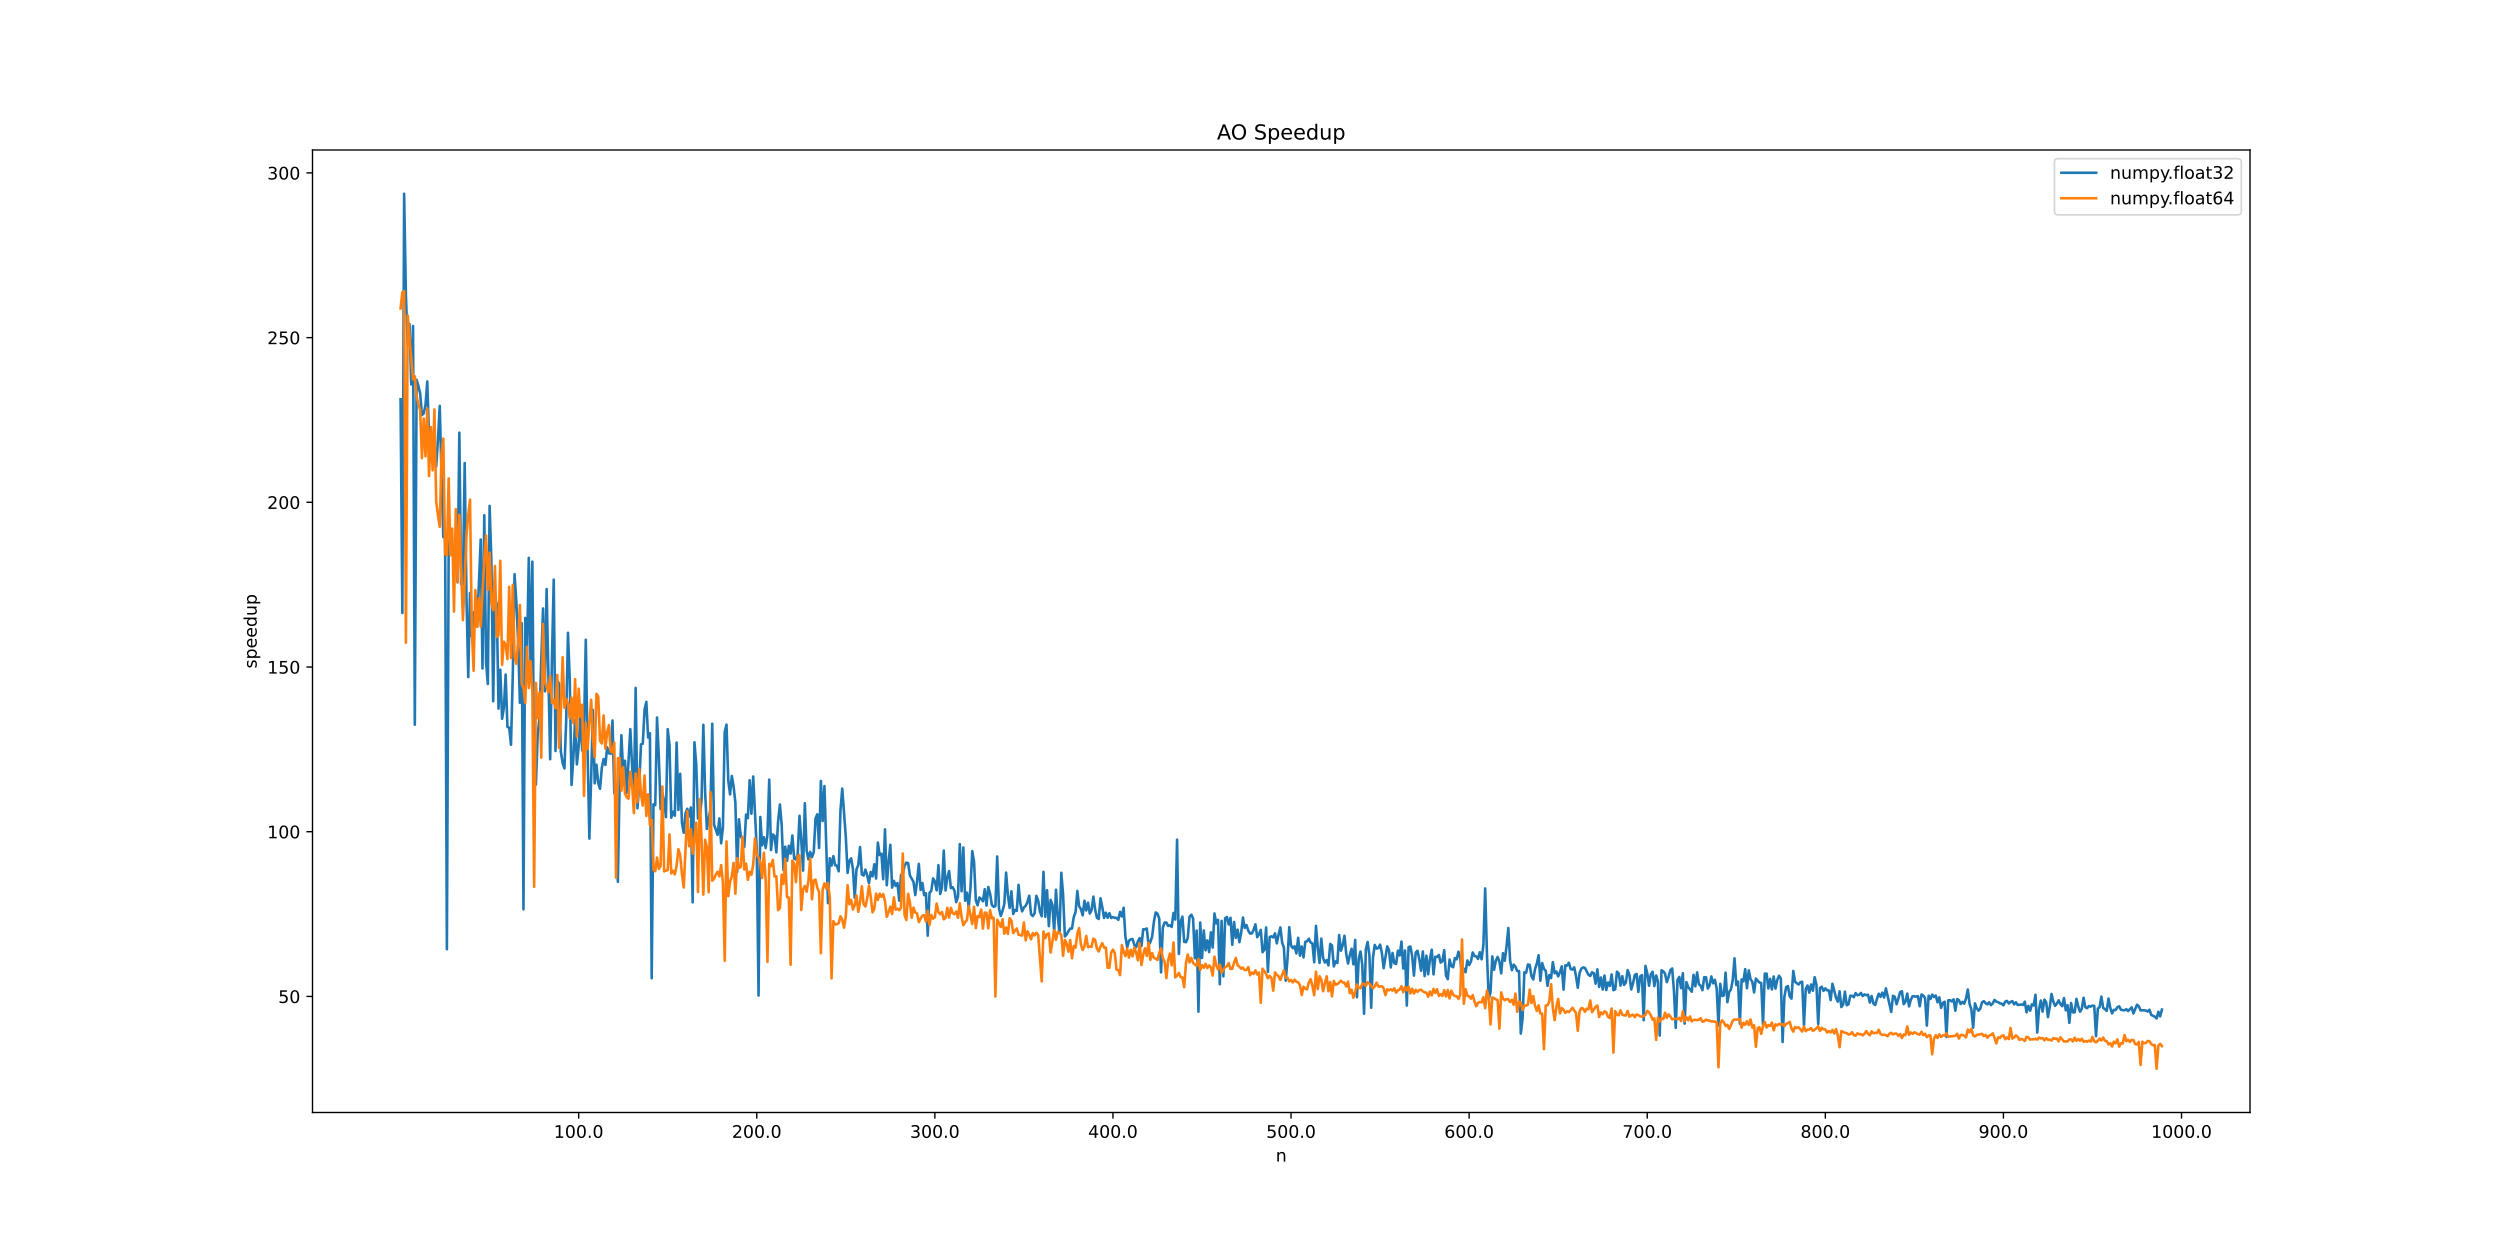 <?xml version="1.0" encoding="utf-8" standalone="no"?>
<!DOCTYPE svg PUBLIC "-//W3C//DTD SVG 1.1//EN"
  "http://www.w3.org/Graphics/SVG/1.1/DTD/svg11.dtd">
<!-- Created with matplotlib (https://matplotlib.org/) -->
<svg height="720pt" version="1.1" viewBox="0 0 1440 720" width="1440pt" xmlns="http://www.w3.org/2000/svg" xmlns:xlink="http://www.w3.org/1999/xlink">
 <defs>
  <style type="text/css">
*{stroke-linecap:butt;stroke-linejoin:round;}
  </style>
 </defs>
 <g id="figure_1">
  <g id="patch_1">
   <path d="M 0 720 
L 1440 720 
L 1440 0 
L 0 0 
z
" style="fill:#ffffff;"/>
  </g>
  <g id="axes_1">
   <g id="patch_2">
    <path d="M 180 640.8 
L 1296 640.8 
L 1296 86.4 
L 180 86.4 
z
" style="fill:#ffffff;"/>
   </g>
   <g id="matplotlib.axis_1">
    <g id="xtick_1">
     <g id="line2d_1">
      <defs>
       <path d="M 0 0 
L 0 3.5 
" id="mba26611521" style="stroke:#000000;stroke-width:0.8;"/>
      </defs>
      <g>
       <use style="stroke:#000000;stroke-width:0.8;" x="333.31" xlink:href="#mba26611521" y="640.8"/>
      </g>
     </g>
     <g id="text_1">
      <!-- 100.0 -->
      <defs>
       <path d="M 12.406 8.297 
L 28.516 8.297 
L 28.516 63.922 
L 10.984 60.406 
L 10.984 69.391 
L 28.422 72.906 
L 38.281 72.906 
L 38.281 8.297 
L 54.391 8.297 
L 54.391 0 
L 12.406 0 
z
" id="DejaVuSans-49"/>
       <path d="M 31.781 66.406 
Q 24.172 66.406 20.328 58.906 
Q 16.5 51.422 16.5 36.375 
Q 16.5 21.391 20.328 13.891 
Q 24.172 6.391 31.781 6.391 
Q 39.453 6.391 43.281 13.891 
Q 47.125 21.391 47.125 36.375 
Q 47.125 51.422 43.281 58.906 
Q 39.453 66.406 31.781 66.406 
z
M 31.781 74.219 
Q 44.047 74.219 50.516 64.516 
Q 56.984 54.828 56.984 36.375 
Q 56.984 17.969 50.516 8.266 
Q 44.047 -1.422 31.781 -1.422 
Q 19.531 -1.422 13.062 8.266 
Q 6.594 17.969 6.594 36.375 
Q 6.594 54.828 13.062 64.516 
Q 19.531 74.219 31.781 74.219 
z
" id="DejaVuSans-48"/>
       <path d="M 10.688 12.406 
L 21 12.406 
L 21 0 
L 10.688 0 
z
" id="DejaVuSans-46"/>
      </defs>
      <g transform="translate(318.996 655.398)scale(0.1 -0.1)">
       <use xlink:href="#DejaVuSans-49"/>
       <use x="63.623" xlink:href="#DejaVuSans-48"/>
       <use x="127.246" xlink:href="#DejaVuSans-48"/>
       <use x="190.869" xlink:href="#DejaVuSans-46"/>
       <use x="222.656" xlink:href="#DejaVuSans-48"/>
      </g>
     </g>
    </g>
    <g id="xtick_2">
     <g id="line2d_2">
      <g>
       <use style="stroke:#000000;stroke-width:0.8;" x="435.893" xlink:href="#mba26611521" y="640.8"/>
      </g>
     </g>
     <g id="text_2">
      <!-- 200.0 -->
      <defs>
       <path d="M 19.188 8.297 
L 53.609 8.297 
L 53.609 0 
L 7.328 0 
L 7.328 8.297 
Q 12.938 14.109 22.625 23.891 
Q 32.328 33.688 34.812 36.531 
Q 39.547 41.844 41.422 45.531 
Q 43.312 49.219 43.312 52.781 
Q 43.312 58.594 39.234 62.25 
Q 35.156 65.922 28.609 65.922 
Q 23.969 65.922 18.812 64.312 
Q 13.672 62.703 7.812 59.422 
L 7.812 69.391 
Q 13.766 71.781 18.938 73 
Q 24.125 74.219 28.422 74.219 
Q 39.75 74.219 46.484 68.547 
Q 53.219 62.891 53.219 53.422 
Q 53.219 48.922 51.531 44.891 
Q 49.859 40.875 45.406 35.406 
Q 44.188 33.984 37.641 27.219 
Q 31.109 20.453 19.188 8.297 
z
" id="DejaVuSans-50"/>
      </defs>
      <g transform="translate(421.579 655.398)scale(0.1 -0.1)">
       <use xlink:href="#DejaVuSans-50"/>
       <use x="63.623" xlink:href="#DejaVuSans-48"/>
       <use x="127.246" xlink:href="#DejaVuSans-48"/>
       <use x="190.869" xlink:href="#DejaVuSans-46"/>
       <use x="222.656" xlink:href="#DejaVuSans-48"/>
      </g>
     </g>
    </g>
    <g id="xtick_3">
     <g id="line2d_3">
      <g>
       <use style="stroke:#000000;stroke-width:0.8;" x="538.476" xlink:href="#mba26611521" y="640.8"/>
      </g>
     </g>
     <g id="text_3">
      <!-- 300.0 -->
      <defs>
       <path d="M 40.578 39.312 
Q 47.656 37.797 51.625 33 
Q 55.609 28.219 55.609 21.188 
Q 55.609 10.406 48.188 4.484 
Q 40.766 -1.422 27.094 -1.422 
Q 22.516 -1.422 17.656 -0.516 
Q 12.797 0.391 7.625 2.203 
L 7.625 11.719 
Q 11.719 9.328 16.594 8.109 
Q 21.484 6.891 26.812 6.891 
Q 36.078 6.891 40.938 10.547 
Q 45.797 14.203 45.797 21.188 
Q 45.797 27.641 41.281 31.266 
Q 36.766 34.906 28.719 34.906 
L 20.219 34.906 
L 20.219 43.016 
L 29.109 43.016 
Q 36.375 43.016 40.234 45.922 
Q 44.094 48.828 44.094 54.297 
Q 44.094 59.906 40.109 62.906 
Q 36.141 65.922 28.719 65.922 
Q 24.656 65.922 20.016 65.031 
Q 15.375 64.156 9.812 62.312 
L 9.812 71.094 
Q 15.438 72.656 20.344 73.438 
Q 25.25 74.219 29.594 74.219 
Q 40.828 74.219 47.359 69.109 
Q 53.906 64.016 53.906 55.328 
Q 53.906 49.266 50.438 45.094 
Q 46.969 40.922 40.578 39.312 
z
" id="DejaVuSans-51"/>
      </defs>
      <g transform="translate(524.162 655.398)scale(0.1 -0.1)">
       <use xlink:href="#DejaVuSans-51"/>
       <use x="63.623" xlink:href="#DejaVuSans-48"/>
       <use x="127.246" xlink:href="#DejaVuSans-48"/>
       <use x="190.869" xlink:href="#DejaVuSans-46"/>
       <use x="222.656" xlink:href="#DejaVuSans-48"/>
      </g>
     </g>
    </g>
    <g id="xtick_4">
     <g id="line2d_4">
      <g>
       <use style="stroke:#000000;stroke-width:0.8;" x="641.059" xlink:href="#mba26611521" y="640.8"/>
      </g>
     </g>
     <g id="text_4">
      <!-- 400.0 -->
      <defs>
       <path d="M 37.797 64.312 
L 12.891 25.391 
L 37.797 25.391 
z
M 35.203 72.906 
L 47.609 72.906 
L 47.609 25.391 
L 58.016 25.391 
L 58.016 17.188 
L 47.609 17.188 
L 47.609 0 
L 37.797 0 
L 37.797 17.188 
L 4.891 17.188 
L 4.891 26.703 
z
" id="DejaVuSans-52"/>
      </defs>
      <g transform="translate(626.745 655.398)scale(0.1 -0.1)">
       <use xlink:href="#DejaVuSans-52"/>
       <use x="63.623" xlink:href="#DejaVuSans-48"/>
       <use x="127.246" xlink:href="#DejaVuSans-48"/>
       <use x="190.869" xlink:href="#DejaVuSans-46"/>
       <use x="222.656" xlink:href="#DejaVuSans-48"/>
      </g>
     </g>
    </g>
    <g id="xtick_5">
     <g id="line2d_5">
      <g>
       <use style="stroke:#000000;stroke-width:0.8;" x="743.642" xlink:href="#mba26611521" y="640.8"/>
      </g>
     </g>
     <g id="text_5">
      <!-- 500.0 -->
      <defs>
       <path d="M 10.797 72.906 
L 49.516 72.906 
L 49.516 64.594 
L 19.828 64.594 
L 19.828 46.734 
Q 21.969 47.469 24.109 47.828 
Q 26.266 48.188 28.422 48.188 
Q 40.625 48.188 47.75 41.5 
Q 54.891 34.812 54.891 23.391 
Q 54.891 11.625 47.562 5.094 
Q 40.234 -1.422 26.906 -1.422 
Q 22.312 -1.422 17.547 -0.641 
Q 12.797 0.141 7.719 1.703 
L 7.719 11.625 
Q 12.109 9.234 16.797 8.062 
Q 21.484 6.891 26.703 6.891 
Q 35.156 6.891 40.078 11.328 
Q 45.016 15.766 45.016 23.391 
Q 45.016 31 40.078 35.438 
Q 35.156 39.891 26.703 39.891 
Q 22.75 39.891 18.812 39.016 
Q 14.891 38.141 10.797 36.281 
z
" id="DejaVuSans-53"/>
      </defs>
      <g transform="translate(729.328 655.398)scale(0.1 -0.1)">
       <use xlink:href="#DejaVuSans-53"/>
       <use x="63.623" xlink:href="#DejaVuSans-48"/>
       <use x="127.246" xlink:href="#DejaVuSans-48"/>
       <use x="190.869" xlink:href="#DejaVuSans-46"/>
       <use x="222.656" xlink:href="#DejaVuSans-48"/>
      </g>
     </g>
    </g>
    <g id="xtick_6">
     <g id="line2d_6">
      <g>
       <use style="stroke:#000000;stroke-width:0.8;" x="846.225" xlink:href="#mba26611521" y="640.8"/>
      </g>
     </g>
     <g id="text_6">
      <!-- 600.0 -->
      <defs>
       <path d="M 33.016 40.375 
Q 26.375 40.375 22.484 35.828 
Q 18.609 31.297 18.609 23.391 
Q 18.609 15.531 22.484 10.953 
Q 26.375 6.391 33.016 6.391 
Q 39.656 6.391 43.531 10.953 
Q 47.406 15.531 47.406 23.391 
Q 47.406 31.297 43.531 35.828 
Q 39.656 40.375 33.016 40.375 
z
M 52.594 71.297 
L 52.594 62.312 
Q 48.875 64.062 45.094 64.984 
Q 41.312 65.922 37.594 65.922 
Q 27.828 65.922 22.672 59.328 
Q 17.531 52.734 16.797 39.406 
Q 19.672 43.656 24.016 45.922 
Q 28.375 48.188 33.594 48.188 
Q 44.578 48.188 50.953 41.516 
Q 57.328 34.859 57.328 23.391 
Q 57.328 12.156 50.688 5.359 
Q 44.047 -1.422 33.016 -1.422 
Q 20.359 -1.422 13.672 8.266 
Q 6.984 17.969 6.984 36.375 
Q 6.984 53.656 15.188 63.938 
Q 23.391 74.219 37.203 74.219 
Q 40.922 74.219 44.703 73.484 
Q 48.484 72.75 52.594 71.297 
z
" id="DejaVuSans-54"/>
      </defs>
      <g transform="translate(831.911 655.398)scale(0.1 -0.1)">
       <use xlink:href="#DejaVuSans-54"/>
       <use x="63.623" xlink:href="#DejaVuSans-48"/>
       <use x="127.246" xlink:href="#DejaVuSans-48"/>
       <use x="190.869" xlink:href="#DejaVuSans-46"/>
       <use x="222.656" xlink:href="#DejaVuSans-48"/>
      </g>
     </g>
    </g>
    <g id="xtick_7">
     <g id="line2d_7">
      <g>
       <use style="stroke:#000000;stroke-width:0.8;" x="948.808" xlink:href="#mba26611521" y="640.8"/>
      </g>
     </g>
     <g id="text_7">
      <!-- 700.0 -->
      <defs>
       <path d="M 8.203 72.906 
L 55.078 72.906 
L 55.078 68.703 
L 28.609 0 
L 18.312 0 
L 43.219 64.594 
L 8.203 64.594 
z
" id="DejaVuSans-55"/>
      </defs>
      <g transform="translate(934.494 655.398)scale(0.1 -0.1)">
       <use xlink:href="#DejaVuSans-55"/>
       <use x="63.623" xlink:href="#DejaVuSans-48"/>
       <use x="127.246" xlink:href="#DejaVuSans-48"/>
       <use x="190.869" xlink:href="#DejaVuSans-46"/>
       <use x="222.656" xlink:href="#DejaVuSans-48"/>
      </g>
     </g>
    </g>
    <g id="xtick_8">
     <g id="line2d_8">
      <g>
       <use style="stroke:#000000;stroke-width:0.8;" x="1051.391" xlink:href="#mba26611521" y="640.8"/>
      </g>
     </g>
     <g id="text_8">
      <!-- 800.0 -->
      <defs>
       <path d="M 31.781 34.625 
Q 24.75 34.625 20.719 30.859 
Q 16.703 27.094 16.703 20.516 
Q 16.703 13.922 20.719 10.156 
Q 24.75 6.391 31.781 6.391 
Q 38.812 6.391 42.859 10.172 
Q 46.922 13.969 46.922 20.516 
Q 46.922 27.094 42.891 30.859 
Q 38.875 34.625 31.781 34.625 
z
M 21.922 38.812 
Q 15.578 40.375 12.031 44.719 
Q 8.5 49.078 8.5 55.328 
Q 8.5 64.062 14.719 69.141 
Q 20.953 74.219 31.781 74.219 
Q 42.672 74.219 48.875 69.141 
Q 55.078 64.062 55.078 55.328 
Q 55.078 49.078 51.531 44.719 
Q 48 40.375 41.703 38.812 
Q 48.828 37.156 52.797 32.312 
Q 56.781 27.484 56.781 20.516 
Q 56.781 9.906 50.312 4.234 
Q 43.844 -1.422 31.781 -1.422 
Q 19.734 -1.422 13.25 4.234 
Q 6.781 9.906 6.781 20.516 
Q 6.781 27.484 10.781 32.312 
Q 14.797 37.156 21.922 38.812 
z
M 18.312 54.391 
Q 18.312 48.734 21.844 45.562 
Q 25.391 42.391 31.781 42.391 
Q 38.141 42.391 41.719 45.562 
Q 45.312 48.734 45.312 54.391 
Q 45.312 60.062 41.719 63.234 
Q 38.141 66.406 31.781 66.406 
Q 25.391 66.406 21.844 63.234 
Q 18.312 60.062 18.312 54.391 
z
" id="DejaVuSans-56"/>
      </defs>
      <g transform="translate(1037.077 655.398)scale(0.1 -0.1)">
       <use xlink:href="#DejaVuSans-56"/>
       <use x="63.623" xlink:href="#DejaVuSans-48"/>
       <use x="127.246" xlink:href="#DejaVuSans-48"/>
       <use x="190.869" xlink:href="#DejaVuSans-46"/>
       <use x="222.656" xlink:href="#DejaVuSans-48"/>
      </g>
     </g>
    </g>
    <g id="xtick_9">
     <g id="line2d_9">
      <g>
       <use style="stroke:#000000;stroke-width:0.8;" x="1153.974" xlink:href="#mba26611521" y="640.8"/>
      </g>
     </g>
     <g id="text_9">
      <!-- 900.0 -->
      <defs>
       <path d="M 10.984 1.516 
L 10.984 10.5 
Q 14.703 8.734 18.5 7.812 
Q 22.312 6.891 25.984 6.891 
Q 35.75 6.891 40.891 13.453 
Q 46.047 20.016 46.781 33.406 
Q 43.953 29.203 39.594 26.953 
Q 35.25 24.703 29.984 24.703 
Q 19.047 24.703 12.672 31.312 
Q 6.297 37.938 6.297 49.422 
Q 6.297 60.641 12.938 67.422 
Q 19.578 74.219 30.609 74.219 
Q 43.266 74.219 49.922 64.516 
Q 56.594 54.828 56.594 36.375 
Q 56.594 19.141 48.406 8.859 
Q 40.234 -1.422 26.422 -1.422 
Q 22.703 -1.422 18.891 -0.688 
Q 15.094 0.047 10.984 1.516 
z
M 30.609 32.422 
Q 37.25 32.422 41.125 36.953 
Q 45.016 41.5 45.016 49.422 
Q 45.016 57.281 41.125 61.844 
Q 37.25 66.406 30.609 66.406 
Q 23.969 66.406 20.094 61.844 
Q 16.219 57.281 16.219 49.422 
Q 16.219 41.5 20.094 36.953 
Q 23.969 32.422 30.609 32.422 
z
" id="DejaVuSans-57"/>
      </defs>
      <g transform="translate(1139.66 655.398)scale(0.1 -0.1)">
       <use xlink:href="#DejaVuSans-57"/>
       <use x="63.623" xlink:href="#DejaVuSans-48"/>
       <use x="127.246" xlink:href="#DejaVuSans-48"/>
       <use x="190.869" xlink:href="#DejaVuSans-46"/>
       <use x="222.656" xlink:href="#DejaVuSans-48"/>
      </g>
     </g>
    </g>
    <g id="xtick_10">
     <g id="line2d_10">
      <g>
       <use style="stroke:#000000;stroke-width:0.8;" x="1256.557" xlink:href="#mba26611521" y="640.8"/>
      </g>
     </g>
     <g id="text_10">
      <!-- 1000.0 -->
      <g transform="translate(1239.062 655.398)scale(0.1 -0.1)">
       <use xlink:href="#DejaVuSans-49"/>
       <use x="63.623" xlink:href="#DejaVuSans-48"/>
       <use x="127.246" xlink:href="#DejaVuSans-48"/>
       <use x="190.869" xlink:href="#DejaVuSans-48"/>
       <use x="254.492" xlink:href="#DejaVuSans-46"/>
       <use x="286.279" xlink:href="#DejaVuSans-48"/>
      </g>
     </g>
    </g>
    <g id="text_11">
     <!-- n -->
     <defs>
      <path d="M 54.891 33.016 
L 54.891 0 
L 45.906 0 
L 45.906 32.719 
Q 45.906 40.484 42.875 44.328 
Q 39.844 48.188 33.797 48.188 
Q 26.516 48.188 22.312 43.547 
Q 18.109 38.922 18.109 30.906 
L 18.109 0 
L 9.078 0 
L 9.078 54.688 
L 18.109 54.688 
L 18.109 46.188 
Q 21.344 51.125 25.703 53.562 
Q 30.078 56 35.797 56 
Q 45.219 56 50.047 50.172 
Q 54.891 44.344 54.891 33.016 
z
" id="DejaVuSans-110"/>
     </defs>
     <g transform="translate(734.831 669.077)scale(0.1 -0.1)">
      <use xlink:href="#DejaVuSans-110"/>
     </g>
    </g>
   </g>
   <g id="matplotlib.axis_2">
    <g id="ytick_1">
     <g id="line2d_11">
      <defs>
       <path d="M 0 0 
L -3.5 0 
" id="m2e4ce28ca0" style="stroke:#000000;stroke-width:0.8;"/>
      </defs>
      <g>
       <use style="stroke:#000000;stroke-width:0.8;" x="180" xlink:href="#m2e4ce28ca0" y="573.929"/>
      </g>
     </g>
     <g id="text_12">
      <!-- 50 -->
      <g transform="translate(160.275 577.729)scale(0.1 -0.1)">
       <use xlink:href="#DejaVuSans-53"/>
       <use x="63.623" xlink:href="#DejaVuSans-48"/>
      </g>
     </g>
    </g>
    <g id="ytick_2">
     <g id="line2d_12">
      <g>
       <use style="stroke:#000000;stroke-width:0.8;" x="180" xlink:href="#m2e4ce28ca0" y="479.064"/>
      </g>
     </g>
     <g id="text_13">
      <!-- 100 -->
      <g transform="translate(153.912 482.864)scale(0.1 -0.1)">
       <use xlink:href="#DejaVuSans-49"/>
       <use x="63.623" xlink:href="#DejaVuSans-48"/>
       <use x="127.246" xlink:href="#DejaVuSans-48"/>
      </g>
     </g>
    </g>
    <g id="ytick_3">
     <g id="line2d_13">
      <g>
       <use style="stroke:#000000;stroke-width:0.8;" x="180" xlink:href="#m2e4ce28ca0" y="384.199"/>
      </g>
     </g>
     <g id="text_14">
      <!-- 150 -->
      <g transform="translate(153.912 387.999)scale(0.1 -0.1)">
       <use xlink:href="#DejaVuSans-49"/>
       <use x="63.623" xlink:href="#DejaVuSans-53"/>
       <use x="127.246" xlink:href="#DejaVuSans-48"/>
      </g>
     </g>
    </g>
    <g id="ytick_4">
     <g id="line2d_14">
      <g>
       <use style="stroke:#000000;stroke-width:0.8;" x="180" xlink:href="#m2e4ce28ca0" y="289.334"/>
      </g>
     </g>
     <g id="text_15">
      <!-- 200 -->
      <g transform="translate(153.912 293.133)scale(0.1 -0.1)">
       <use xlink:href="#DejaVuSans-50"/>
       <use x="63.623" xlink:href="#DejaVuSans-48"/>
       <use x="127.246" xlink:href="#DejaVuSans-48"/>
      </g>
     </g>
    </g>
    <g id="ytick_5">
     <g id="line2d_15">
      <g>
       <use style="stroke:#000000;stroke-width:0.8;" x="180" xlink:href="#m2e4ce28ca0" y="194.469"/>
      </g>
     </g>
     <g id="text_16">
      <!-- 250 -->
      <g transform="translate(153.912 198.268)scale(0.1 -0.1)">
       <use xlink:href="#DejaVuSans-50"/>
       <use x="63.623" xlink:href="#DejaVuSans-53"/>
       <use x="127.246" xlink:href="#DejaVuSans-48"/>
      </g>
     </g>
    </g>
    <g id="ytick_6">
     <g id="line2d_16">
      <g>
       <use style="stroke:#000000;stroke-width:0.8;" x="180" xlink:href="#m2e4ce28ca0" y="99.604"/>
      </g>
     </g>
     <g id="text_17">
      <!-- 300 -->
      <g transform="translate(153.912 103.403)scale(0.1 -0.1)">
       <use xlink:href="#DejaVuSans-51"/>
       <use x="63.623" xlink:href="#DejaVuSans-48"/>
       <use x="127.246" xlink:href="#DejaVuSans-48"/>
      </g>
     </g>
    </g>
    <g id="text_18">
     <!-- speedup -->
     <defs>
      <path d="M 44.281 53.078 
L 44.281 44.578 
Q 40.484 46.531 36.375 47.5 
Q 32.281 48.484 27.875 48.484 
Q 21.188 48.484 17.844 46.438 
Q 14.5 44.391 14.5 40.281 
Q 14.5 37.156 16.891 35.375 
Q 19.281 33.594 26.516 31.984 
L 29.594 31.297 
Q 39.156 29.25 43.188 25.516 
Q 47.219 21.781 47.219 15.094 
Q 47.219 7.469 41.188 3.016 
Q 35.156 -1.422 24.609 -1.422 
Q 20.219 -1.422 15.453 -0.562 
Q 10.688 0.297 5.422 2 
L 5.422 11.281 
Q 10.406 8.688 15.234 7.391 
Q 20.062 6.109 24.812 6.109 
Q 31.156 6.109 34.562 8.281 
Q 37.984 10.453 37.984 14.406 
Q 37.984 18.062 35.516 20.016 
Q 33.062 21.969 24.703 23.781 
L 21.578 24.516 
Q 13.234 26.266 9.516 29.906 
Q 5.812 33.547 5.812 39.891 
Q 5.812 47.609 11.281 51.797 
Q 16.75 56 26.812 56 
Q 31.781 56 36.172 55.266 
Q 40.578 54.547 44.281 53.078 
z
" id="DejaVuSans-115"/>
      <path d="M 18.109 8.203 
L 18.109 -20.797 
L 9.078 -20.797 
L 9.078 54.688 
L 18.109 54.688 
L 18.109 46.391 
Q 20.953 51.266 25.266 53.625 
Q 29.594 56 35.594 56 
Q 45.562 56 51.781 48.094 
Q 58.016 40.188 58.016 27.297 
Q 58.016 14.406 51.781 6.484 
Q 45.562 -1.422 35.594 -1.422 
Q 29.594 -1.422 25.266 0.953 
Q 20.953 3.328 18.109 8.203 
z
M 48.688 27.297 
Q 48.688 37.203 44.609 42.844 
Q 40.531 48.484 33.406 48.484 
Q 26.266 48.484 22.188 42.844 
Q 18.109 37.203 18.109 27.297 
Q 18.109 17.391 22.188 11.75 
Q 26.266 6.109 33.406 6.109 
Q 40.531 6.109 44.609 11.75 
Q 48.688 17.391 48.688 27.297 
z
" id="DejaVuSans-112"/>
      <path d="M 56.203 29.594 
L 56.203 25.203 
L 14.891 25.203 
Q 15.484 15.922 20.484 11.062 
Q 25.484 6.203 34.422 6.203 
Q 39.594 6.203 44.453 7.469 
Q 49.312 8.734 54.109 11.281 
L 54.109 2.781 
Q 49.266 0.734 44.188 -0.344 
Q 39.109 -1.422 33.891 -1.422 
Q 20.797 -1.422 13.156 6.188 
Q 5.516 13.812 5.516 26.812 
Q 5.516 40.234 12.766 48.109 
Q 20.016 56 32.328 56 
Q 43.359 56 49.781 48.891 
Q 56.203 41.797 56.203 29.594 
z
M 47.219 32.234 
Q 47.125 39.594 43.094 43.984 
Q 39.062 48.391 32.422 48.391 
Q 24.906 48.391 20.391 44.141 
Q 15.875 39.891 15.188 32.172 
z
" id="DejaVuSans-101"/>
      <path d="M 45.406 46.391 
L 45.406 75.984 
L 54.391 75.984 
L 54.391 0 
L 45.406 0 
L 45.406 8.203 
Q 42.578 3.328 38.25 0.953 
Q 33.938 -1.422 27.875 -1.422 
Q 17.969 -1.422 11.734 6.484 
Q 5.516 14.406 5.516 27.297 
Q 5.516 40.188 11.734 48.094 
Q 17.969 56 27.875 56 
Q 33.938 56 38.25 53.625 
Q 42.578 51.266 45.406 46.391 
z
M 14.797 27.297 
Q 14.797 17.391 18.875 11.75 
Q 22.953 6.109 30.078 6.109 
Q 37.203 6.109 41.297 11.75 
Q 45.406 17.391 45.406 27.297 
Q 45.406 37.203 41.297 42.844 
Q 37.203 48.484 30.078 48.484 
Q 22.953 48.484 18.875 42.844 
Q 14.797 37.203 14.797 27.297 
z
" id="DejaVuSans-100"/>
      <path d="M 8.5 21.578 
L 8.5 54.688 
L 17.484 54.688 
L 17.484 21.922 
Q 17.484 14.156 20.5 10.266 
Q 23.531 6.391 29.594 6.391 
Q 36.859 6.391 41.078 11.031 
Q 45.312 15.672 45.312 23.688 
L 45.312 54.688 
L 54.297 54.688 
L 54.297 0 
L 45.312 0 
L 45.312 8.406 
Q 42.047 3.422 37.719 1 
Q 33.406 -1.422 27.688 -1.422 
Q 18.266 -1.422 13.375 4.438 
Q 8.5 10.297 8.5 21.578 
z
M 31.109 56 
z
" id="DejaVuSans-117"/>
     </defs>
     <g transform="translate(147.833 385.049)rotate(-90)scale(0.1 -0.1)">
      <use xlink:href="#DejaVuSans-115"/>
      <use x="52.1" xlink:href="#DejaVuSans-112"/>
      <use x="115.576" xlink:href="#DejaVuSans-101"/>
      <use x="177.1" xlink:href="#DejaVuSans-101"/>
      <use x="238.623" xlink:href="#DejaVuSans-100"/>
      <use x="302.1" xlink:href="#DejaVuSans-117"/>
      <use x="365.479" xlink:href="#DejaVuSans-112"/>
     </g>
    </g>
   </g>
   <g id="line2d_17">
    <path clip-path="url(#p4c2155b6a9)" d="M 230.727 229.999 
L 231.753 353.061 
L 232.779 111.6 
L 233.805 170.217 
L 234.831 198.339 
L 235.856 186.643 
L 236.882 221.413 
L 237.908 187.78 
L 238.934 417.419 
L 239.96 218.811 
L 240.986 222.329 
L 242.011 226.502 
L 243.037 239.102 
L 244.063 238.138 
L 245.089 233.278 
L 246.115 219.733 
L 247.141 252.668 
L 248.166 259.918 
L 249.192 253.529 
L 250.218 265.531 
L 251.244 268.77 
L 252.27 253.121 
L 253.296 233.787 
L 254.321 274.122 
L 255.347 309.363 
L 256.373 307.473 
L 257.399 546.756 
L 258.425 316.745 
L 259.451 306.368 
L 260.476 313.869 
L 261.502 316.351 
L 262.528 321.186 
L 263.554 335.383 
L 264.58 249.227 
L 265.605 336.428 
L 266.631 336.825 
L 267.657 266.705 
L 268.683 343.272 
L 269.709 390.021 
L 270.735 341.568 
L 271.76 366.644 
L 272.786 352.667 
L 273.812 360.246 
L 274.838 360.673 
L 276.89 310.78 
L 277.915 385.035 
L 278.941 296.783 
L 279.967 381.521 
L 280.993 393.969 
L 282.019 291.399 
L 283.045 323.704 
L 284.07 403.922 
L 285.096 343.96 
L 286.122 348.148 
L 287.148 408.178 
L 288.174 385.741 
L 289.2 414.025 
L 290.225 407.754 
L 291.251 388.529 
L 292.277 418.731 
L 293.303 419.106 
L 294.329 428.979 
L 295.355 389.043 
L 296.38 330.724 
L 297.406 346.627 
L 298.432 369.252 
L 299.458 404.829 
L 300.484 358.966 
L 301.51 523.774 
L 302.535 355.923 
L 303.561 376.135 
L 304.587 321.307 
L 305.613 383.696 
L 306.639 323.497 
L 307.664 448.011 
L 308.69 451.939 
L 309.716 422.82 
L 310.742 413.954 
L 311.768 380.016 
L 312.794 350.483 
L 313.819 398.228 
L 314.845 339.299 
L 316.897 437.312 
L 317.923 379.376 
L 318.949 333.857 
L 319.974 432.572 
L 321 392.189 
L 322.026 393.753 
L 323.052 433.053 
L 324.078 439.504 
L 325.104 442.592 
L 326.129 415.072 
L 327.155 364.504 
L 328.181 391.518 
L 329.207 452.125 
L 330.233 436.964 
L 331.259 414.528 
L 332.284 440.293 
L 333.31 430.099 
L 334.336 412.685 
L 335.362 432.302 
L 336.388 419.68 
L 337.414 368.481 
L 338.439 431.955 
L 339.465 483.028 
L 340.491 448.876 
L 341.517 408.875 
L 342.543 451.201 
L 343.569 440.458 
L 344.594 451.143 
L 345.62 454.357 
L 346.646 442.286 
L 347.672 437.207 
L 348.698 440.604 
L 349.724 430.462 
L 350.749 433.85 
L 351.775 434.175 
L 352.801 414.992 
L 353.827 456.933 
L 354.853 456.459 
L 355.878 507.929 
L 356.904 451.419 
L 357.93 423.504 
L 358.956 445.406 
L 359.982 438.148 
L 361.008 456.604 
L 363.059 419.964 
L 364.085 441.4 
L 365.111 458.53 
L 366.137 396.229 
L 367.163 465.591 
L 368.188 452.05 
L 369.214 428.743 
L 370.24 428.381 
L 371.266 408.735 
L 372.292 404.242 
L 373.318 424.83 
L 374.343 422.349 
L 375.369 563.448 
L 376.395 463.299 
L 377.421 463.752 
L 378.447 413.283 
L 379.473 435.652 
L 380.498 466.068 
L 381.524 456.785 
L 382.55 461.463 
L 383.576 470.68 
L 384.602 419.986 
L 385.628 429.16 
L 386.653 470.973 
L 387.679 467.512 
L 388.705 469.85 
L 389.731 427.732 
L 390.757 466.549 
L 391.783 445.71 
L 392.808 473.968 
L 393.834 479.655 
L 394.86 468.387 
L 395.886 465.859 
L 396.912 470.267 
L 397.937 465.101 
L 398.963 519.753 
L 399.989 427.543 
L 401.015 440.03 
L 402.041 471.544 
L 403.067 470.232 
L 404.092 460.738 
L 405.118 417.493 
L 406.144 456.06 
L 407.17 477.468 
L 408.196 471.597 
L 409.222 466.466 
L 410.247 416.84 
L 411.273 474.9 
L 413.325 480.875 
L 414.351 471.411 
L 415.377 485.728 
L 416.402 476.59 
L 417.428 421.779 
L 418.454 417.376 
L 419.48 449.427 
L 420.506 457.581 
L 421.532 446.971 
L 422.557 453.057 
L 423.583 462.41 
L 424.609 502.237 
L 425.635 471.902 
L 426.661 481.517 
L 427.687 483.675 
L 428.712 487.86 
L 429.738 469.182 
L 430.764 471.279 
L 431.79 449.393 
L 432.816 468.699 
L 433.842 447.265 
L 435.893 489.152 
L 436.919 573.416 
L 437.945 470.594 
L 438.971 486.913 
L 439.997 482.25 
L 441.022 488.449 
L 442.048 480.842 
L 443.074 449.046 
L 444.1 489.655 
L 445.126 480.665 
L 446.151 481.429 
L 447.177 490.939 
L 448.203 472.751 
L 449.229 463.404 
L 450.255 475.433 
L 451.281 501.198 
L 452.306 487.683 
L 453.332 495.866 
L 454.358 487.16 
L 455.384 491.658 
L 456.41 481.244 
L 457.436 494.591 
L 458.461 495.08 
L 459.487 491.876 
L 460.513 469.873 
L 461.539 484.133 
L 462.565 501.481 
L 463.591 462.658 
L 464.616 489.835 
L 465.642 494.982 
L 466.668 490.712 
L 467.694 493.7 
L 468.72 490.83 
L 469.746 471.368 
L 470.771 469.025 
L 471.797 488.454 
L 472.823 449.844 
L 473.849 472.92 
L 474.875 452.761 
L 476.926 520.202 
L 477.952 494.339 
L 478.978 498.575 
L 480.004 493.131 
L 481.03 498.353 
L 482.056 498.635 
L 483.081 501.87 
L 484.107 466.755 
L 485.133 454.245 
L 487.185 482.058 
L 488.21 502.751 
L 489.236 495.821 
L 490.262 494.398 
L 491.288 500.509 
L 492.314 517.086 
L 493.34 500.652 
L 494.365 498.279 
L 495.391 487.916 
L 496.417 503.632 
L 497.443 504.328 
L 498.469 500.905 
L 499.495 504.147 
L 500.52 508.633 
L 501.546 502.277 
L 502.572 504.749 
L 503.598 497.797 
L 504.624 506.043 
L 505.65 485.329 
L 506.675 492.471 
L 507.701 491.734 
L 508.727 506.425 
L 509.753 477.71 
L 510.779 509.918 
L 511.805 496.457 
L 512.83 486.599 
L 513.856 511.243 
L 514.882 507.371 
L 515.908 510.28 
L 516.934 508.662 
L 517.96 518.733 
L 518.985 503.992 
L 520.011 503.18 
L 521.037 498.691 
L 522.063 496.874 
L 523.089 497.171 
L 524.115 504.271 
L 526.166 507.954 
L 527.192 515.559 
L 528.218 507.782 
L 529.244 497.599 
L 530.27 512.642 
L 531.295 508.6 
L 532.321 515.589 
L 533.347 514.533 
L 534.373 538.941 
L 535.399 514.277 
L 536.424 513.106 
L 537.45 505.96 
L 538.476 507.673 
L 539.502 512.866 
L 540.528 498.329 
L 541.554 514.933 
L 542.579 511.048 
L 543.605 489.932 
L 544.631 512.909 
L 545.657 505.324 
L 546.683 501.719 
L 547.709 511.575 
L 548.734 511.006 
L 549.76 513.062 
L 550.786 519.637 
L 551.812 516.45 
L 552.838 486.188 
L 553.864 513.364 
L 554.889 488.164 
L 555.915 518.805 
L 556.941 514.185 
L 557.967 522.633 
L 558.993 511.467 
L 560.019 490.216 
L 561.044 496.314 
L 562.07 518.589 
L 563.096 521.437 
L 564.122 516.966 
L 565.148 517.769 
L 566.174 519.125 
L 567.199 512.18 
L 568.225 521.583 
L 569.251 510.905 
L 570.277 514.662 
L 571.303 521.169 
L 572.329 522.323 
L 573.354 521.869 
L 574.38 493.33 
L 575.406 523.144 
L 576.432 527.563 
L 577.458 524.628 
L 578.484 520.751 
L 579.509 502.625 
L 580.535 515.554 
L 581.561 522.93 
L 582.587 513.383 
L 583.613 526.45 
L 584.638 524.066 
L 585.664 524.654 
L 586.69 509.652 
L 587.716 520.555 
L 588.742 524.927 
L 589.768 522.739 
L 590.793 521.702 
L 591.819 519.619 
L 592.845 515.938 
L 593.871 526.594 
L 594.897 527.657 
L 595.923 526 
L 596.948 516.014 
L 597.974 518.687 
L 599 525.106 
L 600.026 527.779 
L 601.052 502.176 
L 602.078 528.047 
L 603.103 512.801 
L 604.129 533.458 
L 605.155 518.374 
L 606.181 521.187 
L 607.207 536.828 
L 608.233 512.494 
L 609.258 527.81 
L 610.284 537.454 
L 611.31 502.716 
L 612.336 515.208 
L 613.362 539.383 
L 614.388 538.212 
L 615.413 536.38 
L 616.439 534.842 
L 617.465 534.82 
L 618.491 528.249 
L 619.517 525.409 
L 620.543 513.165 
L 621.568 521.987 
L 622.594 523.534 
L 623.62 527.257 
L 624.646 518.828 
L 625.672 524.437 
L 626.697 519.948 
L 627.723 526.208 
L 628.749 524.209 
L 629.775 516.442 
L 630.801 523.89 
L 631.827 528.607 
L 632.852 529.319 
L 633.878 517.435 
L 634.904 522.419 
L 635.93 528.737 
L 636.956 525.742 
L 637.982 528.608 
L 639.007 525.975 
L 640.033 528.758 
L 641.059 528.232 
L 642.085 528.691 
L 643.111 528.691 
L 644.137 529.811 
L 645.162 525.251 
L 646.188 527.926 
L 647.214 522.865 
L 648.24 539.497 
L 649.266 545.658 
L 650.292 541.872 
L 651.317 541.106 
L 652.343 540.856 
L 653.369 544.259 
L 654.395 545.604 
L 655.421 542.209 
L 656.447 540.337 
L 657.472 544.909 
L 658.498 535.212 
L 659.524 535.321 
L 660.55 534.81 
L 661.576 544.243 
L 662.602 542.639 
L 663.627 539.557 
L 664.653 530.851 
L 665.679 525.583 
L 666.705 526.254 
L 667.731 529.158 
L 668.757 560.088 
L 669.782 534.254 
L 670.808 531.394 
L 671.834 531.366 
L 672.86 533.359 
L 673.886 532.937 
L 674.911 533.931 
L 675.937 525.865 
L 676.963 529.664 
L 677.989 483.634 
L 679.015 549.456 
L 680.041 531.003 
L 681.066 527.977 
L 682.092 542.473 
L 683.118 542.713 
L 684.144 540.217 
L 685.17 528.043 
L 686.196 526.91 
L 687.221 529.028 
L 688.247 552 
L 689.273 535.995 
L 690.299 582.695 
L 691.325 531.362 
L 692.351 551.816 
L 693.376 535.97 
L 694.402 547.399 
L 695.428 541.664 
L 696.454 548.408 
L 697.48 537.017 
L 698.506 545.789 
L 699.531 526.151 
L 700.557 531.869 
L 701.583 529.836 
L 702.609 566.937 
L 703.635 530.432 
L 704.661 562.368 
L 705.686 528.849 
L 706.712 528.183 
L 707.738 532.502 
L 708.764 528.63 
L 709.79 544.203 
L 710.816 531.056 
L 711.841 540.229 
L 712.867 535.485 
L 713.893 542.704 
L 714.919 537.176 
L 715.945 528.499 
L 716.97 534.483 
L 717.996 532.851 
L 719.022 536.085 
L 720.048 537.757 
L 721.074 537.621 
L 722.1 535.573 
L 723.125 532.414 
L 724.151 539.818 
L 725.177 538.116 
L 726.203 535.602 
L 727.229 548.452 
L 728.255 547.062 
L 729.28 534.211 
L 730.306 559.774 
L 731.332 539.75 
L 732.358 539.315 
L 733.384 539.935 
L 734.41 537.62 
L 735.435 543.384 
L 736.461 538.389 
L 737.487 534.216 
L 738.513 542.907 
L 739.539 545.949 
L 740.565 564.879 
L 741.59 552.415 
L 742.616 534.052 
L 743.642 544.663 
L 744.668 546.131 
L 745.694 545.063 
L 746.72 549.172 
L 747.745 540.168 
L 748.771 550.495 
L 749.797 545.162 
L 750.823 551.434 
L 751.849 542.507 
L 752.875 542.189 
L 753.9 540.684 
L 754.926 542.877 
L 755.952 543.468 
L 756.978 554.255 
L 758.004 533.284 
L 759.03 545.88 
L 760.055 554.662 
L 761.081 540.669 
L 762.107 551.861 
L 763.133 554.432 
L 764.159 553.014 
L 765.184 556.06 
L 766.21 543.713 
L 767.236 544.554 
L 768.262 556.656 
L 769.288 553.758 
L 770.314 554.688 
L 771.339 538.57 
L 772.365 547.615 
L 773.391 544.351 
L 774.417 538.988 
L 775.443 549.547 
L 776.469 554.999 
L 777.494 550.143 
L 778.52 546.5 
L 779.546 555.444 
L 780.572 541.401 
L 781.598 574.402 
L 782.624 552.1 
L 783.649 548.078 
L 784.675 555.81 
L 785.701 583.933 
L 786.727 546.869 
L 787.753 542.573 
L 788.779 550.224 
L 789.804 580.45 
L 790.83 551.544 
L 791.856 544.282 
L 792.882 546.373 
L 793.908 546.059 
L 794.934 544.115 
L 795.959 548.954 
L 796.985 557.658 
L 799.037 545.106 
L 800.063 547.279 
L 801.089 557.235 
L 802.114 548.877 
L 803.14 554.841 
L 804.166 555.258 
L 805.192 547.58 
L 806.218 550.329 
L 807.243 542.356 
L 808.269 557.861 
L 809.295 547.474 
L 810.321 579.171 
L 811.347 545.602 
L 812.373 545.184 
L 813.398 550.649 
L 814.424 561.948 
L 815.45 548.702 
L 816.476 547.631 
L 817.502 552.499 
L 818.528 559.133 
L 819.553 548.057 
L 820.579 562.229 
L 821.605 550.482 
L 822.631 561.157 
L 823.657 552.245 
L 824.683 547.035 
L 825.708 561.243 
L 826.734 551.1 
L 827.76 551.19 
L 828.786 550.037 
L 829.812 554.479 
L 830.838 553.636 
L 831.863 547.292 
L 832.889 561.875 
L 833.915 563.998 
L 834.941 552.701 
L 835.967 556.479 
L 836.993 557.139 
L 838.018 551.798 
L 839.044 552.559 
L 840.07 548.173 
L 841.096 551.847 
L 842.122 562.353 
L 843.148 558.033 
L 844.173 559.969 
L 845.199 553.238 
L 846.225 555.837 
L 847.251 553.855 
L 848.277 548.627 
L 849.303 550.652 
L 850.328 550.872 
L 851.354 552.341 
L 852.38 548.481 
L 853.406 552.553 
L 854.432 544.336 
L 855.457 511.748 
L 856.483 549.562 
L 857.509 575.405 
L 858.535 571.432 
L 859.561 550.876 
L 860.587 558.571 
L 861.612 553.341 
L 862.638 551.209 
L 863.664 553.969 
L 864.69 560.649 
L 865.716 549.028 
L 866.742 553.347 
L 867.767 545.123 
L 868.793 534.54 
L 869.819 553.342 
L 870.845 558.823 
L 871.871 555.619 
L 872.897 556.815 
L 873.922 559.324 
L 874.948 559.334 
L 875.974 595.341 
L 877 586.753 
L 878.026 560.074 
L 879.052 560.255 
L 880.077 555.557 
L 881.103 555.776 
L 882.129 562.215 
L 883.155 564.16 
L 884.181 558.201 
L 885.207 555.043 
L 886.232 550.205 
L 887.258 564.893 
L 888.284 554.719 
L 889.31 558.092 
L 890.336 559.208 
L 891.362 567.863 
L 892.387 561.665 
L 893.413 563.375 
L 894.439 554.193 
L 895.465 560.583 
L 896.491 559.613 
L 897.516 562.396 
L 898.542 559.976 
L 899.568 556.621 
L 900.594 569.994 
L 901.62 556.039 
L 902.646 556.176 
L 903.671 554.553 
L 904.697 558.182 
L 905.723 558.463 
L 906.749 557.199 
L 907.775 562.224 
L 908.801 568.944 
L 909.826 560.552 
L 910.852 557.942 
L 911.878 557.234 
L 912.904 557.495 
L 914.956 561.444 
L 915.981 562.162 
L 917.007 560.057 
L 918.033 560.594 
L 919.059 566.588 
L 920.085 558.336 
L 921.111 568.496 
L 922.136 563.072 
L 923.162 569.978 
L 924.188 561.931 
L 925.214 570.256 
L 926.24 565.898 
L 927.266 567.896 
L 928.291 561.267 
L 929.317 570.345 
L 930.343 569.867 
L 931.369 559.684 
L 932.395 560.779 
L 933.421 567.702 
L 934.446 562.269 
L 935.472 567.307 
L 936.498 565.907 
L 937.524 558.777 
L 938.55 561.565 
L 939.576 569.908 
L 940.601 566.491 
L 941.627 561.607 
L 942.653 560.969 
L 943.679 571.362 
L 944.705 562.469 
L 945.73 561.665 
L 946.756 587.634 
L 947.782 556.371 
L 948.808 560.455 
L 949.834 567.767 
L 950.86 561.191 
L 951.885 559.752 
L 952.911 567.977 
L 953.937 561.871 
L 954.963 565.23 
L 955.989 596.491 
L 957.015 558.9 
L 958.04 559.456 
L 959.066 560.864 
L 960.092 565.721 
L 961.118 562.561 
L 962.144 558.815 
L 963.17 557.856 
L 964.195 570.712 
L 965.221 592.046 
L 966.247 564.489 
L 967.273 562.731 
L 968.299 569.171 
L 969.325 560.569 
L 970.35 589.595 
L 971.376 565.688 
L 972.402 568.557 
L 974.454 571.222 
L 975.48 561.506 
L 976.505 568.096 
L 977.531 560.131 
L 978.557 566.869 
L 979.583 567.802 
L 980.609 570.35 
L 981.635 562.87 
L 982.66 562.902 
L 983.686 569.403 
L 984.712 567.656 
L 985.738 562.427 
L 986.764 566.371 
L 987.79 564.367 
L 988.815 569.463 
L 989.841 590.688 
L 990.867 566.682 
L 991.893 573.696 
L 992.919 573.396 
L 993.944 560.238 
L 994.97 577.266 
L 995.996 571.373 
L 997.022 569.893 
L 998.048 564.592 
L 999.074 551.986 
L 1000.099 567.366 
L 1001.125 565.39 
L 1002.151 589.666 
L 1003.177 564.17 
L 1004.203 565.295 
L 1005.229 558.228 
L 1006.254 569.211 
L 1007.28 558.934 
L 1008.306 564.067 
L 1009.332 565.465 
L 1010.358 571.645 
L 1011.384 563.679 
L 1012.409 564.898 
L 1013.435 565.935 
L 1014.461 566.182 
L 1015.487 590.1 
L 1016.513 560.848 
L 1017.539 560.786 
L 1018.564 569.35 
L 1019.59 563.823 
L 1020.616 569.921 
L 1021.642 562.461 
L 1022.668 569.421 
L 1023.694 564.439 
L 1024.719 562.016 
L 1025.745 563.568 
L 1026.771 600.21 
L 1027.797 574.239 
L 1028.823 568.588 
L 1029.849 567.976 
L 1030.874 573.962 
L 1031.9 575.198 
L 1032.926 559.268 
L 1033.952 565.498 
L 1034.978 566.386 
L 1036.003 567.087 
L 1037.029 565.726 
L 1038.055 565.519 
L 1039.081 590.522 
L 1040.107 569.709 
L 1041.133 567.657 
L 1042.158 571.788 
L 1043.184 567.081 
L 1044.21 570.673 
L 1045.236 562.848 
L 1046.262 567.319 
L 1047.288 589.837 
L 1048.313 569.097 
L 1049.339 568.361 
L 1050.365 570.749 
L 1051.391 569.285 
L 1052.417 570.447 
L 1053.443 570.505 
L 1054.468 576.057 
L 1055.494 566.642 
L 1057.546 574.697 
L 1058.572 576.956 
L 1059.598 570.999 
L 1060.623 580.06 
L 1061.649 578.642 
L 1062.675 571.206 
L 1063.701 579.009 
L 1064.727 578.512 
L 1065.753 573.562 
L 1066.778 573.574 
L 1067.804 574.363 
L 1068.83 572.041 
L 1069.856 573.242 
L 1070.882 573.016 
L 1071.908 571.938 
L 1072.933 573.714 
L 1073.959 572.808 
L 1074.985 573.248 
L 1076.011 572.957 
L 1077.037 577.462 
L 1078.063 573.7 
L 1079.088 578.033 
L 1080.114 578.895 
L 1081.14 575.309 
L 1082.166 572.372 
L 1083.192 574.156 
L 1084.217 571.757 
L 1085.243 574.565 
L 1086.269 569.322 
L 1089.347 582.896 
L 1090.372 573.57 
L 1091.398 574.175 
L 1092.424 578.446 
L 1093.45 575.185 
L 1094.476 571.4 
L 1095.502 570.974 
L 1096.527 578.4 
L 1097.553 576.995 
L 1098.579 572.308 
L 1099.605 579.695 
L 1100.631 575.822 
L 1101.657 573.816 
L 1102.682 573.86 
L 1103.708 574.129 
L 1104.734 573.773 
L 1105.76 579.612 
L 1106.786 572.839 
L 1107.812 573.442 
L 1108.837 574.835 
L 1109.863 590.733 
L 1110.889 573.507 
L 1111.915 575.411 
L 1112.941 572.881 
L 1113.967 574.277 
L 1114.992 573.411 
L 1116.018 577.315 
L 1117.044 574.453 
L 1118.07 580.537 
L 1119.096 577.706 
L 1120.122 576.995 
L 1121.147 597.264 
L 1122.173 576.174 
L 1123.199 576.131 
L 1124.225 576.795 
L 1125.251 575.619 
L 1126.276 582.178 
L 1127.302 575.469 
L 1128.328 576.114 
L 1129.354 578.315 
L 1130.38 577.078 
L 1131.406 578.107 
L 1132.431 575.126 
L 1133.457 569.966 
L 1134.483 578.29 
L 1135.509 581.409 
L 1136.535 591.951 
L 1137.561 577.96 
L 1138.586 580.691 
L 1139.612 582.172 
L 1140.638 580.906 
L 1141.664 577.337 
L 1142.69 576.668 
L 1143.716 577.865 
L 1144.741 578.513 
L 1145.767 577.348 
L 1146.793 578.984 
L 1147.819 577.961 
L 1148.845 575.959 
L 1149.871 576.96 
L 1150.896 577.221 
L 1151.922 577.934 
L 1152.948 578.149 
L 1153.974 579.073 
L 1155 576.917 
L 1156.026 576.535 
L 1157.051 577.996 
L 1158.077 577.173 
L 1159.103 576.65 
L 1160.129 578.503 
L 1161.155 577.311 
L 1162.181 578.826 
L 1164.232 578.626 
L 1165.258 578.831 
L 1166.284 576.96 
L 1167.31 583.08 
L 1168.336 579.404 
L 1169.361 582.16 
L 1170.387 578.48 
L 1171.413 579.16 
L 1172.439 572.998 
L 1173.465 594.738 
L 1174.49 581.227 
L 1175.516 576.317 
L 1176.542 582.666 
L 1177.568 575.768 
L 1178.594 577.247 
L 1179.62 585.843 
L 1180.645 580.144 
L 1181.671 572.487 
L 1182.697 576.889 
L 1183.723 579.375 
L 1184.749 578.072 
L 1185.775 576.189 
L 1186.8 578.351 
L 1187.826 579.561 
L 1188.852 574.906 
L 1189.878 581.928 
L 1190.904 578.973 
L 1191.93 589.159 
L 1192.955 577.721 
L 1193.981 583.123 
L 1195.007 583.102 
L 1196.033 575.346 
L 1197.059 579.659 
L 1198.085 582.74 
L 1199.11 581.099 
L 1200.136 574.706 
L 1201.162 580.178 
L 1202.188 580.713 
L 1203.214 579.445 
L 1204.24 579.832 
L 1205.265 579.203 
L 1206.291 579.438 
L 1207.317 596.847 
L 1208.343 580.937 
L 1209.369 580.162 
L 1210.395 574.054 
L 1211.42 580.542 
L 1212.446 581.246 
L 1213.472 582.271 
L 1214.498 575.178 
L 1215.524 580.501 
L 1216.549 583.728 
L 1217.575 581.706 
L 1218.601 581.741 
L 1219.627 580.151 
L 1220.653 579.636 
L 1221.679 581.67 
L 1223.73 581.961 
L 1224.756 581.276 
L 1225.782 582.378 
L 1227.834 580.245 
L 1228.859 583.733 
L 1230.911 578.73 
L 1231.937 579.653 
L 1232.963 581.971 
L 1233.989 581.895 
L 1236.04 582.041 
L 1237.066 582.641 
L 1238.092 581.608 
L 1239.118 584.589 
L 1241.169 585.624 
L 1242.195 586.642 
L 1243.221 582.768 
L 1244.247 585.44 
L 1245.273 581.515 
L 1245.273 581.515 
" style="fill:none;stroke:#1f77b4;stroke-linecap:square;stroke-width:1.5;"/>
   </g>
   <g id="line2d_18">
    <path clip-path="url(#p4c2155b6a9)" d="M 230.727 177.657 
L 231.753 168.381 
L 232.779 167.739 
L 233.805 370.196 
L 234.831 181.682 
L 237.908 218.552 
L 238.934 216.712 
L 239.96 228.324 
L 240.986 232.679 
L 242.011 236.094 
L 243.037 263.911 
L 244.063 241.079 
L 245.089 262.841 
L 246.115 235.348 
L 247.141 274.221 
L 248.166 246.003 
L 249.192 270.875 
L 250.218 235.868 
L 251.244 288.654 
L 252.27 296.89 
L 253.296 303.492 
L 254.321 260.844 
L 255.347 252.638 
L 256.373 319.15 
L 257.399 319.779 
L 258.425 275.589 
L 259.451 319.84 
L 260.476 304.483 
L 261.502 352.263 
L 262.528 293.313 
L 263.554 335.362 
L 264.58 296.529 
L 266.631 357.185 
L 267.657 335.73 
L 268.683 308.264 
L 269.709 296.781 
L 270.735 287.787 
L 271.76 361.873 
L 272.786 386.355 
L 273.812 339.87 
L 274.838 361.066 
L 275.864 344.594 
L 276.89 361.017 
L 278.941 322.186 
L 279.967 308.422 
L 280.993 339.874 
L 282.019 318.286 
L 283.045 347.276 
L 284.07 351.412 
L 285.096 325.994 
L 286.122 366.922 
L 287.148 365.833 
L 288.174 323.04 
L 289.2 382.985 
L 290.225 369.619 
L 291.251 371.306 
L 292.277 379.629 
L 293.303 338.013 
L 294.329 379.043 
L 295.355 336.926 
L 296.38 378.029 
L 297.406 382.322 
L 298.432 369.49 
L 299.458 348.43 
L 300.484 393.841 
L 301.51 396.216 
L 302.535 404.956 
L 303.561 372.56 
L 304.587 396.258 
L 305.613 380.877 
L 306.639 398.222 
L 307.664 510.816 
L 308.69 393.336 
L 309.716 413.609 
L 310.742 398.839 
L 311.768 436.41 
L 312.794 359.436 
L 313.819 392.79 
L 315.871 398.749 
L 316.897 389.366 
L 317.923 404.977 
L 318.949 403.194 
L 319.974 407.901 
L 321 388.731 
L 322.026 430.807 
L 323.052 409.601 
L 324.078 378.543 
L 325.104 407.694 
L 326.129 402.459 
L 327.155 405.13 
L 328.181 413.786 
L 329.207 401.889 
L 330.233 416.462 
L 331.259 391.234 
L 332.284 424.199 
L 333.31 396.675 
L 334.336 412.882 
L 335.362 405.935 
L 336.388 458.41 
L 337.414 416.27 
L 338.439 431.506 
L 340.491 403.021 
L 341.517 425.448 
L 342.543 436.089 
L 343.569 399.672 
L 344.594 401.159 
L 345.62 426.807 
L 346.646 428.25 
L 347.672 412.046 
L 348.698 431.251 
L 349.724 421.59 
L 350.749 417.622 
L 351.775 432.81 
L 352.801 433.345 
L 353.827 427.725 
L 354.853 505.526 
L 355.878 436.689 
L 356.904 436.732 
L 357.93 455.41 
L 358.956 441.878 
L 359.982 457.013 
L 361.008 459.208 
L 362.033 460.025 
L 363.059 444.466 
L 364.085 451.917 
L 365.111 468.349 
L 366.137 445.555 
L 367.163 462.062 
L 368.188 442.912 
L 369.214 457.457 
L 370.24 464.031 
L 371.266 446.707 
L 372.292 469.949 
L 373.318 457.49 
L 374.343 475.306 
L 375.369 472.286 
L 376.395 501.016 
L 377.421 501.796 
L 378.447 493.963 
L 379.473 500.459 
L 380.498 498.822 
L 381.524 453.019 
L 382.55 501.926 
L 383.576 501.43 
L 384.602 501.202 
L 385.628 480.632 
L 386.653 503.086 
L 387.679 501.585 
L 388.705 503.666 
L 389.731 498.557 
L 390.757 489.111 
L 391.783 492.686 
L 392.808 503.495 
L 393.834 511.221 
L 395.886 467.186 
L 396.912 487.454 
L 397.937 477.722 
L 398.963 491.746 
L 401.015 473.893 
L 402.041 513.817 
L 403.067 460.347 
L 404.092 483.662 
L 405.118 515.278 
L 406.144 483.687 
L 407.17 488.143 
L 408.196 513.893 
L 409.222 456.256 
L 410.247 507.276 
L 411.273 506.276 
L 412.299 503.809 
L 413.325 502.177 
L 414.351 504.816 
L 415.377 498.312 
L 416.402 508.283 
L 417.428 553.433 
L 418.454 484.659 
L 419.48 516.186 
L 420.506 507.927 
L 421.532 504.658 
L 422.557 497.033 
L 423.583 514.787 
L 424.609 494.307 
L 425.635 499.958 
L 426.661 499.468 
L 427.687 481.933 
L 428.712 500.823 
L 429.738 497.427 
L 430.764 506.783 
L 431.79 502.177 
L 432.816 503.86 
L 433.842 498.051 
L 434.867 482.847 
L 435.893 492.325 
L 436.919 494.037 
L 437.945 496.764 
L 438.971 505.77 
L 439.997 491.146 
L 441.022 506.985 
L 442.048 554.053 
L 443.074 497.59 
L 444.1 498.949 
L 445.126 495.336 
L 446.151 504.91 
L 447.177 504.733 
L 448.203 524.252 
L 449.229 523.093 
L 450.255 503.853 
L 451.281 509.086 
L 452.306 494.656 
L 453.332 516.702 
L 454.358 516.992 
L 455.384 555.69 
L 456.41 495.725 
L 457.436 497.466 
L 458.461 508.128 
L 459.487 492.925 
L 460.513 492.512 
L 461.539 524.179 
L 462.565 512.167 
L 463.591 510.328 
L 464.616 513.661 
L 465.642 507.414 
L 466.668 494.577 
L 467.694 518.02 
L 468.72 507.194 
L 469.746 506.639 
L 470.771 511.379 
L 471.797 513.748 
L 472.823 549.048 
L 473.849 512.246 
L 474.875 508.803 
L 475.901 511.737 
L 476.926 508.585 
L 477.952 516.761 
L 478.978 563.539 
L 480.004 530.574 
L 481.03 532.465 
L 482.056 532.351 
L 483.081 531.771 
L 484.107 527.805 
L 485.133 529.669 
L 486.159 534.333 
L 487.185 527.844 
L 488.21 509.892 
L 489.236 520.896 
L 490.262 518.369 
L 491.288 523.869 
L 492.314 521.447 
L 493.34 515.789 
L 494.365 525.205 
L 495.391 519.706 
L 496.417 510.485 
L 497.443 520.707 
L 498.469 522.145 
L 499.495 517.577 
L 500.52 510.062 
L 501.546 516.454 
L 502.572 525.494 
L 503.598 523.463 
L 504.624 514.709 
L 505.65 518.322 
L 506.675 514.759 
L 507.701 516.567 
L 508.727 514.944 
L 509.753 519.14 
L 510.779 528.076 
L 511.805 525.45 
L 512.83 522.243 
L 513.856 526.478 
L 514.882 516.875 
L 515.908 524.036 
L 516.934 523.463 
L 517.96 524.297 
L 518.985 522.798 
L 520.011 491.646 
L 521.037 527.164 
L 522.063 529.898 
L 523.089 514.782 
L 524.115 519.957 
L 525.14 528.638 
L 526.166 522.782 
L 527.192 525.634 
L 528.218 526.162 
L 529.244 531.147 
L 530.27 529.093 
L 531.295 527.42 
L 532.321 527.106 
L 533.347 530.881 
L 534.373 524.569 
L 535.399 532.812 
L 536.424 526.993 
L 537.45 529.142 
L 538.476 528.469 
L 539.502 520.467 
L 540.528 525.498 
L 541.554 526.6 
L 542.579 525.28 
L 543.605 529.517 
L 544.631 528.746 
L 545.657 522.869 
L 546.683 528.546 
L 547.709 522.918 
L 548.734 526.029 
L 549.76 526.56 
L 550.786 525.064 
L 551.812 528.648 
L 552.838 520.274 
L 553.864 528.161 
L 554.889 532.946 
L 555.915 531.174 
L 556.941 530.001 
L 557.967 521.913 
L 560.019 532.235 
L 561.044 522.291 
L 562.07 534.562 
L 563.096 527.602 
L 564.122 528.222 
L 565.148 523.888 
L 566.174 534.845 
L 567.199 525.627 
L 568.225 525.786 
L 569.251 534.694 
L 570.277 524.294 
L 571.303 528.915 
L 572.329 528.623 
L 573.354 574.026 
L 574.38 529.794 
L 575.406 531.472 
L 576.432 533.944 
L 577.458 529.523 
L 578.484 537.812 
L 579.509 534.278 
L 580.535 537.972 
L 581.561 528.869 
L 582.587 530.407 
L 583.613 537.454 
L 584.638 536.019 
L 585.664 534.832 
L 586.69 538.395 
L 588.742 538.878 
L 589.768 531.344 
L 590.793 541.632 
L 591.819 536.424 
L 592.845 538.384 
L 593.871 541.07 
L 594.897 537.444 
L 595.923 538.814 
L 596.948 537.314 
L 597.974 538.473 
L 600.026 565.331 
L 601.052 536.546 
L 602.078 540.369 
L 603.103 538.08 
L 604.129 537.645 
L 605.155 548.685 
L 607.207 535.78 
L 608.233 541.354 
L 609.258 536.695 
L 610.284 537.227 
L 611.31 538.605 
L 612.336 550.557 
L 613.362 541.41 
L 614.388 543.601 
L 615.413 548.18 
L 616.439 541.469 
L 617.465 551.973 
L 618.491 544.851 
L 619.517 545.832 
L 620.543 537.86 
L 621.568 534.571 
L 622.594 544.008 
L 623.62 547.188 
L 624.646 544.953 
L 625.672 539.099 
L 626.697 545.574 
L 627.723 545.129 
L 628.749 545.392 
L 629.775 540.638 
L 630.801 541.373 
L 631.827 546.389 
L 632.852 548.062 
L 633.878 545.226 
L 634.904 543.282 
L 635.93 545.804 
L 636.956 545.814 
L 637.982 557.364 
L 639.007 557.419 
L 640.033 548.724 
L 641.059 546.974 
L 642.085 548.804 
L 643.111 558.492 
L 644.137 558.811 
L 645.162 561.654 
L 646.188 544.421 
L 647.214 548.083 
L 648.24 550.739 
L 649.266 546.44 
L 650.292 551.58 
L 651.317 547.114 
L 652.343 550.876 
L 653.369 545.84 
L 654.395 548.611 
L 655.421 553.135 
L 656.447 543.264 
L 657.472 555.86 
L 658.498 549.907 
L 659.524 546.233 
L 660.55 550.613 
L 661.576 542.993 
L 662.602 552.833 
L 663.627 548.973 
L 664.653 551.76 
L 665.679 552.187 
L 666.705 552.902 
L 667.731 548.906 
L 668.757 546.267 
L 669.782 552.051 
L 670.808 553.86 
L 671.834 563.396 
L 672.86 553.087 
L 673.886 549.256 
L 674.911 556.013 
L 675.937 542.868 
L 676.963 562.981 
L 677.989 562.085 
L 679.015 560.398 
L 680.041 562.789 
L 681.066 563.035 
L 682.092 568.637 
L 683.118 554.718 
L 684.144 549.786 
L 685.17 554.365 
L 686.196 551.766 
L 687.221 554.653 
L 689.273 556.419 
L 690.299 552.327 
L 691.325 558.774 
L 692.351 555.915 
L 693.376 557.434 
L 694.402 555.15 
L 695.428 557.611 
L 696.454 556.087 
L 697.48 557.207 
L 698.506 561.933 
L 699.531 551.02 
L 700.557 555.937 
L 701.583 558.423 
L 702.609 555.563 
L 703.635 560.248 
L 705.686 556.981 
L 706.712 556.619 
L 707.738 554.778 
L 708.764 558.109 
L 709.79 558.048 
L 710.816 554.571 
L 711.841 551.745 
L 712.867 555.991 
L 713.893 556.715 
L 714.919 557.996 
L 715.945 557.303 
L 716.97 558.813 
L 717.996 558.657 
L 719.022 557.056 
L 720.048 561.694 
L 721.074 560.194 
L 722.1 560.969 
L 723.125 558.929 
L 724.151 561.312 
L 725.177 560.149 
L 726.203 577.574 
L 727.229 557.985 
L 728.255 559.382 
L 729.28 561.084 
L 730.306 563.452 
L 731.332 562.18 
L 732.358 563.235 
L 733.384 570.661 
L 734.41 560.125 
L 735.435 561.473 
L 736.461 562.349 
L 737.487 564.487 
L 738.513 561.458 
L 739.539 558.915 
L 740.565 563.191 
L 741.59 563.209 
L 742.616 565.259 
L 743.642 564.448 
L 744.668 565.868 
L 745.694 564.289 
L 746.72 565.534 
L 747.745 565.804 
L 748.771 567.454 
L 749.797 573.12 
L 750.823 568.325 
L 751.849 569.519 
L 752.875 569.891 
L 753.9 565.784 
L 754.926 564.018 
L 755.952 567.899 
L 756.978 573.23 
L 758.004 559.722 
L 759.03 569.686 
L 760.055 562.311 
L 761.081 564.412 
L 762.107 570.966 
L 763.133 566.164 
L 764.159 562.362 
L 765.184 570.969 
L 766.21 565.694 
L 767.236 573.913 
L 768.262 565.05 
L 769.288 567.153 
L 770.314 566.899 
L 771.339 565.984 
L 772.365 564.884 
L 773.391 565.931 
L 774.417 566.05 
L 775.443 568.216 
L 776.469 565.428 
L 777.494 572.067 
L 778.52 570.124 
L 779.546 574.658 
L 780.572 571.471 
L 781.598 567.102 
L 782.624 568.919 
L 783.649 569.239 
L 784.675 566.621 
L 785.701 566.723 
L 786.727 567.778 
L 787.753 565.679 
L 788.779 566.621 
L 790.83 569.256 
L 791.856 568.127 
L 792.882 566.053 
L 793.908 568.192 
L 794.934 568.282 
L 795.959 568.067 
L 796.985 569.311 
L 798.011 573.196 
L 799.037 569.852 
L 800.063 570.434 
L 801.089 569.818 
L 802.114 570.596 
L 803.14 569.297 
L 804.166 571.758 
L 805.192 570.396 
L 806.218 569.971 
L 807.243 568.047 
L 808.269 571.545 
L 809.295 568.547 
L 810.321 570.447 
L 811.347 568.319 
L 812.373 572.252 
L 813.398 569.514 
L 814.424 572.287 
L 815.45 570.15 
L 816.476 571.31 
L 817.502 570.214 
L 818.528 570.098 
L 819.553 570.99 
L 820.579 571.613 
L 821.605 571.779 
L 822.631 574.097 
L 823.657 571.104 
L 824.683 573.315 
L 825.708 569.591 
L 826.734 571.965 
L 827.76 569.8 
L 828.786 573.668 
L 829.812 572.605 
L 830.838 573.658 
L 831.863 570.33 
L 832.889 574.005 
L 833.915 570.233 
L 834.941 575.121 
L 835.967 570.641 
L 836.993 572.806 
L 838.018 573.759 
L 839.044 573.836 
L 840.07 575.32 
L 841.096 573.1 
L 842.122 541.179 
L 843.148 578.164 
L 844.173 569.792 
L 845.199 573.535 
L 846.225 573.844 
L 847.251 575.245 
L 848.277 573.187 
L 849.303 576.82 
L 850.328 579.604 
L 851.354 577.622 
L 852.38 577.166 
L 853.406 577.378 
L 854.432 574.363 
L 855.457 580.718 
L 856.483 570.518 
L 857.509 574.216 
L 858.535 590.078 
L 859.561 574.585 
L 860.587 574.912 
L 861.612 575.694 
L 862.638 576.05 
L 863.664 592.513 
L 864.69 571.633 
L 865.716 575.213 
L 866.742 576.14 
L 867.767 575.447 
L 868.793 575.612 
L 869.819 577.169 
L 870.845 575.882 
L 871.871 578.772 
L 872.897 572.3 
L 873.922 582.779 
L 874.948 577.002 
L 875.974 577.345 
L 877 581.721 
L 878.026 579.281 
L 879.052 579.162 
L 880.077 578.721 
L 881.103 570.021 
L 882.129 577.775 
L 883.155 573.79 
L 884.181 579.26 
L 885.207 582.29 
L 886.232 579.061 
L 887.258 583.776 
L 888.284 583.835 
L 889.31 604.315 
L 890.336 579.162 
L 891.362 579.121 
L 892.387 576.857 
L 893.413 566.873 
L 894.439 580.581 
L 895.465 587.612 
L 896.491 580.008 
L 897.516 575.405 
L 898.542 583.677 
L 899.568 580.678 
L 900.594 581.588 
L 901.62 583.423 
L 902.646 582.522 
L 903.671 582.949 
L 904.697 581.849 
L 905.723 580.463 
L 906.749 582.08 
L 907.775 583.435 
L 908.801 593.799 
L 909.826 582.635 
L 910.852 580.662 
L 911.878 580.955 
L 912.904 582.817 
L 913.93 581.036 
L 914.956 581.342 
L 915.981 576.261 
L 917.007 582.997 
L 919.059 579.9 
L 920.085 579.207 
L 921.111 585.781 
L 922.136 583.157 
L 923.162 584.18 
L 924.188 582.538 
L 925.214 583.095 
L 926.24 585.738 
L 927.266 586.346 
L 928.291 580.895 
L 929.317 606.301 
L 930.343 582.382 
L 931.369 584.419 
L 932.395 584.789 
L 933.421 581.954 
L 934.446 584.503 
L 935.472 584.842 
L 936.498 584.899 
L 937.524 582.31 
L 938.55 585.62 
L 939.576 584.824 
L 940.601 584.439 
L 941.627 585.881 
L 942.653 584.284 
L 943.679 584.7 
L 944.705 585.339 
L 945.73 585.643 
L 946.756 585.301 
L 947.782 584.514 
L 948.808 582.294 
L 949.834 583.038 
L 950.86 584.829 
L 951.885 587.302 
L 952.911 586.57 
L 953.937 598.992 
L 954.963 586.055 
L 955.989 588.382 
L 957.015 586.703 
L 958.04 586.98 
L 959.066 583.363 
L 960.092 586.285 
L 961.118 584.289 
L 962.144 585.53 
L 963.17 587.112 
L 964.195 586.898 
L 965.221 586.807 
L 966.247 587.038 
L 967.273 586.238 
L 968.299 588.157 
L 969.325 582.452 
L 970.35 588.21 
L 971.376 585.951 
L 972.402 587.688 
L 973.428 585.476 
L 974.454 588.291 
L 975.48 587.503 
L 976.505 587.391 
L 977.531 587.541 
L 978.557 587.387 
L 979.583 586.493 
L 980.609 588.482 
L 981.635 588.24 
L 982.66 587.276 
L 983.686 587.844 
L 984.712 587.908 
L 985.738 588.374 
L 986.764 588.289 
L 987.79 588.573 
L 988.815 588.691 
L 989.841 614.745 
L 990.867 589.481 
L 991.893 587.694 
L 992.919 588.868 
L 993.944 590.944 
L 994.97 590.311 
L 995.996 592.663 
L 997.022 590.496 
L 998.048 587.943 
L 999.074 587.167 
L 1000.099 587.358 
L 1002.151 586.918 
L 1003.177 591.941 
L 1004.203 589.165 
L 1005.229 590.272 
L 1006.254 588.262 
L 1007.28 590.397 
L 1008.306 587.199 
L 1009.332 591.902 
L 1010.358 590.518 
L 1011.384 602.983 
L 1012.409 592.216 
L 1013.435 591.682 
L 1014.461 595.523 
L 1015.487 590.915 
L 1016.513 588.702 
L 1017.539 591.813 
L 1018.564 590.423 
L 1019.59 590.935 
L 1020.616 589.001 
L 1021.642 593.437 
L 1022.668 590.032 
L 1023.694 590.653 
L 1024.719 589.734 
L 1025.745 590.299 
L 1026.771 589.806 
L 1027.797 591.114 
L 1028.823 589.729 
L 1029.849 589.303 
L 1030.874 588.602 
L 1031.9 592.451 
L 1032.926 594.233 
L 1033.952 591.574 
L 1034.978 592.115 
L 1036.003 591.7 
L 1038.055 594.131 
L 1039.081 591.277 
L 1040.107 593.944 
L 1041.133 593.051 
L 1042.158 593.004 
L 1043.184 592.201 
L 1044.21 593.795 
L 1046.262 592.345 
L 1047.288 591.122 
L 1048.313 593.816 
L 1049.339 592.046 
L 1050.365 592.891 
L 1051.391 592.976 
L 1052.417 594.717 
L 1053.443 593.863 
L 1054.468 594.663 
L 1055.494 593.238 
L 1056.52 595.278 
L 1057.546 592.74 
L 1058.572 596.331 
L 1059.598 603.217 
L 1060.623 593.931 
L 1061.649 594.342 
L 1062.675 594.936 
L 1063.701 595.022 
L 1064.727 595.885 
L 1065.753 595.656 
L 1066.778 594.558 
L 1067.804 596.242 
L 1068.83 596.589 
L 1069.856 595.181 
L 1070.882 595.726 
L 1071.908 595.652 
L 1072.933 596.386 
L 1073.959 595.4 
L 1074.985 593.906 
L 1076.011 595.414 
L 1077.037 596.325 
L 1078.063 594.04 
L 1079.088 595.134 
L 1080.114 594.903 
L 1081.14 594.994 
L 1082.166 593.166 
L 1083.192 595.618 
L 1084.217 596.175 
L 1085.243 595.929 
L 1086.269 596.234 
L 1087.295 596.854 
L 1088.321 595.398 
L 1089.347 594.912 
L 1090.372 595.848 
L 1091.398 595.36 
L 1092.424 595.38 
L 1093.45 596.621 
L 1094.476 595.605 
L 1095.502 597.913 
L 1096.527 595.932 
L 1097.553 596.248 
L 1098.579 591.233 
L 1099.605 596.016 
L 1100.631 594.7 
L 1101.657 595.498 
L 1102.682 594.619 
L 1103.708 595.085 
L 1104.734 595.701 
L 1105.76 595.885 
L 1106.786 594.284 
L 1107.812 596.25 
L 1108.837 595.457 
L 1109.863 597.422 
L 1110.889 596.351 
L 1111.915 596.429 
L 1112.941 607.238 
L 1113.967 598.315 
L 1114.992 596.347 
L 1116.018 597.897 
L 1117.044 595.792 
L 1118.07 597.278 
L 1119.096 596.315 
L 1120.122 596.52 
L 1121.147 595.134 
L 1122.173 597.128 
L 1126.276 596.607 
L 1127.302 595.443 
L 1128.328 598.216 
L 1129.354 596.194 
L 1130.38 596.183 
L 1131.406 596.461 
L 1132.431 597.512 
L 1133.457 593.061 
L 1134.483 594.612 
L 1135.509 592.618 
L 1136.535 596.402 
L 1137.561 597.041 
L 1138.586 596.125 
L 1141.664 595.519 
L 1142.69 596.806 
L 1143.716 596.148 
L 1144.741 597.688 
L 1145.767 596.492 
L 1146.793 596.188 
L 1147.819 595.208 
L 1148.845 597.824 
L 1149.871 601.003 
L 1150.896 597.547 
L 1151.922 597.888 
L 1152.948 596.674 
L 1153.974 596.386 
L 1155 598.603 
L 1156.026 597.503 
L 1157.051 598.489 
L 1158.077 592.123 
L 1159.103 598.218 
L 1160.129 597.584 
L 1161.155 596.412 
L 1162.181 597.207 
L 1163.206 598.992 
L 1164.232 598.446 
L 1165.258 598.801 
L 1166.284 599.595 
L 1167.31 597.252 
L 1168.336 597.55 
L 1169.361 598.865 
L 1170.387 598.606 
L 1171.413 598.699 
L 1172.439 598.326 
L 1173.465 598.831 
L 1174.49 597.574 
L 1175.516 598.186 
L 1176.542 597.939 
L 1177.568 599.245 
L 1178.594 598.032 
L 1179.62 598.922 
L 1180.645 598.788 
L 1181.671 599.369 
L 1182.697 597.98 
L 1183.723 598.399 
L 1184.749 598.22 
L 1185.775 599.81 
L 1186.8 597.495 
L 1188.852 599.903 
L 1190.904 599.853 
L 1191.93 598.699 
L 1192.955 598.709 
L 1193.981 599.883 
L 1195.007 597.701 
L 1196.033 599.524 
L 1197.059 598.48 
L 1198.085 599.462 
L 1199.11 598.309 
L 1200.136 600.108 
L 1201.162 599.563 
L 1202.188 600.003 
L 1203.214 599.358 
L 1204.24 599.929 
L 1205.265 597.264 
L 1206.291 599.776 
L 1207.317 600.363 
L 1208.343 599.519 
L 1209.369 598.248 
L 1210.395 599.301 
L 1211.42 597.638 
L 1212.446 599.47 
L 1213.472 599.679 
L 1214.498 601.579 
L 1215.524 600.866 
L 1216.549 602.778 
L 1217.575 599.997 
L 1218.601 600.956 
L 1219.627 598.685 
L 1220.653 602.861 
L 1221.679 600.919 
L 1222.704 601.055 
L 1223.73 596.173 
L 1224.756 599.7 
L 1225.782 598.875 
L 1226.808 600.14 
L 1227.834 598.938 
L 1228.859 599.121 
L 1229.885 601.386 
L 1230.911 601.605 
L 1231.937 600.161 
L 1232.963 613.4 
L 1233.989 600 
L 1235.014 600.944 
L 1236.04 600.739 
L 1237.066 599.621 
L 1238.092 599.716 
L 1239.118 601.351 
L 1240.144 602.071 
L 1241.169 601.968 
L 1242.195 615.6 
L 1243.221 602.233 
L 1244.247 601.275 
L 1245.273 602.595 
L 1245.273 602.595 
" style="fill:none;stroke:#ff7f0e;stroke-linecap:square;stroke-width:1.5;"/>
   </g>
   <g id="patch_3">
    <path d="M 180 640.8 
L 180 86.4 
" style="fill:none;stroke:#000000;stroke-linecap:square;stroke-linejoin:miter;stroke-width:0.8;"/>
   </g>
   <g id="patch_4">
    <path d="M 1296 640.8 
L 1296 86.4 
" style="fill:none;stroke:#000000;stroke-linecap:square;stroke-linejoin:miter;stroke-width:0.8;"/>
   </g>
   <g id="patch_5">
    <path d="M 180 640.8 
L 1296 640.8 
" style="fill:none;stroke:#000000;stroke-linecap:square;stroke-linejoin:miter;stroke-width:0.8;"/>
   </g>
   <g id="patch_6">
    <path d="M 180 86.4 
L 1296 86.4 
" style="fill:none;stroke:#000000;stroke-linecap:square;stroke-linejoin:miter;stroke-width:0.8;"/>
   </g>
   <g id="text_19">
    <!-- AO Speedup -->
    <defs>
     <path d="M 34.188 63.188 
L 20.797 26.906 
L 47.609 26.906 
z
M 28.609 72.906 
L 39.797 72.906 
L 67.578 0 
L 57.328 0 
L 50.688 18.703 
L 17.828 18.703 
L 11.188 0 
L 0.781 0 
z
" id="DejaVuSans-65"/>
     <path d="M 39.406 66.219 
Q 28.656 66.219 22.328 58.203 
Q 16.016 50.203 16.016 36.375 
Q 16.016 22.609 22.328 14.594 
Q 28.656 6.594 39.406 6.594 
Q 50.141 6.594 56.422 14.594 
Q 62.703 22.609 62.703 36.375 
Q 62.703 50.203 56.422 58.203 
Q 50.141 66.219 39.406 66.219 
z
M 39.406 74.219 
Q 54.734 74.219 63.906 63.938 
Q 73.094 53.656 73.094 36.375 
Q 73.094 19.141 63.906 8.859 
Q 54.734 -1.422 39.406 -1.422 
Q 24.031 -1.422 14.812 8.828 
Q 5.609 19.094 5.609 36.375 
Q 5.609 53.656 14.812 63.938 
Q 24.031 74.219 39.406 74.219 
z
" id="DejaVuSans-79"/>
     <path id="DejaVuSans-32"/>
     <path d="M 53.516 70.516 
L 53.516 60.891 
Q 47.906 63.578 42.922 64.891 
Q 37.938 66.219 33.297 66.219 
Q 25.25 66.219 20.875 63.094 
Q 16.5 59.969 16.5 54.203 
Q 16.5 49.359 19.406 46.891 
Q 22.312 44.438 30.422 42.922 
L 36.375 41.703 
Q 47.406 39.594 52.656 34.297 
Q 57.906 29 57.906 20.125 
Q 57.906 9.516 50.797 4.047 
Q 43.703 -1.422 29.984 -1.422 
Q 24.812 -1.422 18.969 -0.25 
Q 13.141 0.922 6.891 3.219 
L 6.891 13.375 
Q 12.891 10.016 18.656 8.297 
Q 24.422 6.594 29.984 6.594 
Q 38.422 6.594 43.016 9.906 
Q 47.609 13.234 47.609 19.391 
Q 47.609 24.75 44.312 27.781 
Q 41.016 30.812 33.5 32.328 
L 27.484 33.5 
Q 16.453 35.688 11.516 40.375 
Q 6.594 45.062 6.594 53.422 
Q 6.594 63.094 13.406 68.656 
Q 20.219 74.219 32.172 74.219 
Q 37.312 74.219 42.625 73.281 
Q 47.953 72.359 53.516 70.516 
z
" id="DejaVuSans-83"/>
    </defs>
    <g transform="translate(700.948 80.4)scale(0.12 -0.12)">
     <use xlink:href="#DejaVuSans-65"/>
     <use x="66.658" xlink:href="#DejaVuSans-79"/>
     <use x="145.369" xlink:href="#DejaVuSans-32"/>
     <use x="177.156" xlink:href="#DejaVuSans-83"/>
     <use x="240.633" xlink:href="#DejaVuSans-112"/>
     <use x="304.109" xlink:href="#DejaVuSans-101"/>
     <use x="365.633" xlink:href="#DejaVuSans-101"/>
     <use x="427.156" xlink:href="#DejaVuSans-100"/>
     <use x="490.633" xlink:href="#DejaVuSans-117"/>
     <use x="554.012" xlink:href="#DejaVuSans-112"/>
    </g>
   </g>
   <g id="legend_1">
    <g id="patch_7">
     <path d="M 1185.373 123.756 
L 1289 123.756 
Q 1291 123.756 1291 121.756 
L 1291 93.4 
Q 1291 91.4 1289 91.4 
L 1185.373 91.4 
Q 1183.373 91.4 1183.373 93.4 
L 1183.373 121.756 
Q 1183.373 123.756 1185.373 123.756 
z
" style="fill:#ffffff;opacity:0.8;stroke:#cccccc;stroke-linejoin:miter;"/>
    </g>
    <g id="line2d_19">
     <path d="M 1187.373 99.498 
L 1207.373 99.498 
" style="fill:none;stroke:#1f77b4;stroke-linecap:square;stroke-width:1.5;"/>
    </g>
    <g id="line2d_20"/>
    <g id="text_20">
     <!-- numpy.float32 -->
     <defs>
      <path d="M 52 44.188 
Q 55.375 50.25 60.062 53.125 
Q 64.75 56 71.094 56 
Q 79.641 56 84.281 50.016 
Q 88.922 44.047 88.922 33.016 
L 88.922 0 
L 79.891 0 
L 79.891 32.719 
Q 79.891 40.578 77.094 44.375 
Q 74.312 48.188 68.609 48.188 
Q 61.625 48.188 57.562 43.547 
Q 53.516 38.922 53.516 30.906 
L 53.516 0 
L 44.484 0 
L 44.484 32.719 
Q 44.484 40.625 41.703 44.406 
Q 38.922 48.188 33.109 48.188 
Q 26.219 48.188 22.156 43.531 
Q 18.109 38.875 18.109 30.906 
L 18.109 0 
L 9.078 0 
L 9.078 54.688 
L 18.109 54.688 
L 18.109 46.188 
Q 21.188 51.219 25.484 53.609 
Q 29.781 56 35.688 56 
Q 41.656 56 45.828 52.969 
Q 50 49.953 52 44.188 
z
" id="DejaVuSans-109"/>
      <path d="M 32.172 -5.078 
Q 28.375 -14.844 24.75 -17.812 
Q 21.141 -20.797 15.094 -20.797 
L 7.906 -20.797 
L 7.906 -13.281 
L 13.188 -13.281 
Q 16.891 -13.281 18.938 -11.516 
Q 21 -9.766 23.484 -3.219 
L 25.094 0.875 
L 2.984 54.688 
L 12.5 54.688 
L 29.594 11.922 
L 46.688 54.688 
L 56.203 54.688 
z
" id="DejaVuSans-121"/>
      <path d="M 37.109 75.984 
L 37.109 68.5 
L 28.516 68.5 
Q 23.688 68.5 21.797 66.547 
Q 19.922 64.594 19.922 59.516 
L 19.922 54.688 
L 34.719 54.688 
L 34.719 47.703 
L 19.922 47.703 
L 19.922 0 
L 10.891 0 
L 10.891 47.703 
L 2.297 47.703 
L 2.297 54.688 
L 10.891 54.688 
L 10.891 58.5 
Q 10.891 67.625 15.141 71.797 
Q 19.391 75.984 28.609 75.984 
z
" id="DejaVuSans-102"/>
      <path d="M 9.422 75.984 
L 18.406 75.984 
L 18.406 0 
L 9.422 0 
z
" id="DejaVuSans-108"/>
      <path d="M 30.609 48.391 
Q 23.391 48.391 19.188 42.75 
Q 14.984 37.109 14.984 27.297 
Q 14.984 17.484 19.156 11.844 
Q 23.344 6.203 30.609 6.203 
Q 37.797 6.203 41.984 11.859 
Q 46.188 17.531 46.188 27.297 
Q 46.188 37.016 41.984 42.703 
Q 37.797 48.391 30.609 48.391 
z
M 30.609 56 
Q 42.328 56 49.016 48.375 
Q 55.719 40.766 55.719 27.297 
Q 55.719 13.875 49.016 6.219 
Q 42.328 -1.422 30.609 -1.422 
Q 18.844 -1.422 12.172 6.219 
Q 5.516 13.875 5.516 27.297 
Q 5.516 40.766 12.172 48.375 
Q 18.844 56 30.609 56 
z
" id="DejaVuSans-111"/>
      <path d="M 34.281 27.484 
Q 23.391 27.484 19.188 25 
Q 14.984 22.516 14.984 16.5 
Q 14.984 11.719 18.141 8.906 
Q 21.297 6.109 26.703 6.109 
Q 34.188 6.109 38.703 11.406 
Q 43.219 16.703 43.219 25.484 
L 43.219 27.484 
z
M 52.203 31.203 
L 52.203 0 
L 43.219 0 
L 43.219 8.297 
Q 40.141 3.328 35.547 0.953 
Q 30.953 -1.422 24.312 -1.422 
Q 15.922 -1.422 10.953 3.297 
Q 6 8.016 6 15.922 
Q 6 25.141 12.172 29.828 
Q 18.359 34.516 30.609 34.516 
L 43.219 34.516 
L 43.219 35.406 
Q 43.219 41.609 39.141 45 
Q 35.062 48.391 27.688 48.391 
Q 23 48.391 18.547 47.266 
Q 14.109 46.141 10.016 43.891 
L 10.016 52.203 
Q 14.938 54.109 19.578 55.047 
Q 24.219 56 28.609 56 
Q 40.484 56 46.344 49.844 
Q 52.203 43.703 52.203 31.203 
z
" id="DejaVuSans-97"/>
      <path d="M 18.312 70.219 
L 18.312 54.688 
L 36.812 54.688 
L 36.812 47.703 
L 18.312 47.703 
L 18.312 18.016 
Q 18.312 11.328 20.141 9.422 
Q 21.969 7.516 27.594 7.516 
L 36.812 7.516 
L 36.812 0 
L 27.594 0 
Q 17.188 0 13.234 3.875 
Q 9.281 7.766 9.281 18.016 
L 9.281 47.703 
L 2.688 47.703 
L 2.688 54.688 
L 9.281 54.688 
L 9.281 70.219 
z
" id="DejaVuSans-116"/>
     </defs>
     <g transform="translate(1215.373 102.998)scale(0.1 -0.1)">
      <use xlink:href="#DejaVuSans-110"/>
      <use x="63.379" xlink:href="#DejaVuSans-117"/>
      <use x="126.758" xlink:href="#DejaVuSans-109"/>
      <use x="224.17" xlink:href="#DejaVuSans-112"/>
      <use x="287.646" xlink:href="#DejaVuSans-121"/>
      <use x="332.576" xlink:href="#DejaVuSans-46"/>
      <use x="364.363" xlink:href="#DejaVuSans-102"/>
      <use x="399.568" xlink:href="#DejaVuSans-108"/>
      <use x="427.352" xlink:href="#DejaVuSans-111"/>
      <use x="488.533" xlink:href="#DejaVuSans-97"/>
      <use x="549.812" xlink:href="#DejaVuSans-116"/>
      <use x="589.021" xlink:href="#DejaVuSans-51"/>
      <use x="652.645" xlink:href="#DejaVuSans-50"/>
     </g>
    </g>
    <g id="line2d_21">
     <path d="M 1187.373 114.177 
L 1207.373 114.177 
" style="fill:none;stroke:#ff7f0e;stroke-linecap:square;stroke-width:1.5;"/>
    </g>
    <g id="line2d_22"/>
    <g id="text_21">
     <!-- numpy.float64 -->
     <g transform="translate(1215.373 117.677)scale(0.1 -0.1)">
      <use xlink:href="#DejaVuSans-110"/>
      <use x="63.379" xlink:href="#DejaVuSans-117"/>
      <use x="126.758" xlink:href="#DejaVuSans-109"/>
      <use x="224.17" xlink:href="#DejaVuSans-112"/>
      <use x="287.646" xlink:href="#DejaVuSans-121"/>
      <use x="332.576" xlink:href="#DejaVuSans-46"/>
      <use x="364.363" xlink:href="#DejaVuSans-102"/>
      <use x="399.568" xlink:href="#DejaVuSans-108"/>
      <use x="427.352" xlink:href="#DejaVuSans-111"/>
      <use x="488.533" xlink:href="#DejaVuSans-97"/>
      <use x="549.812" xlink:href="#DejaVuSans-116"/>
      <use x="589.021" xlink:href="#DejaVuSans-54"/>
      <use x="652.645" xlink:href="#DejaVuSans-52"/>
     </g>
    </g>
   </g>
  </g>
 </g>
 <defs>
  <clipPath id="p4c2155b6a9">
   <rect height="554.4" width="1116" x="180" y="86.4"/>
  </clipPath>
 </defs>
</svg>
